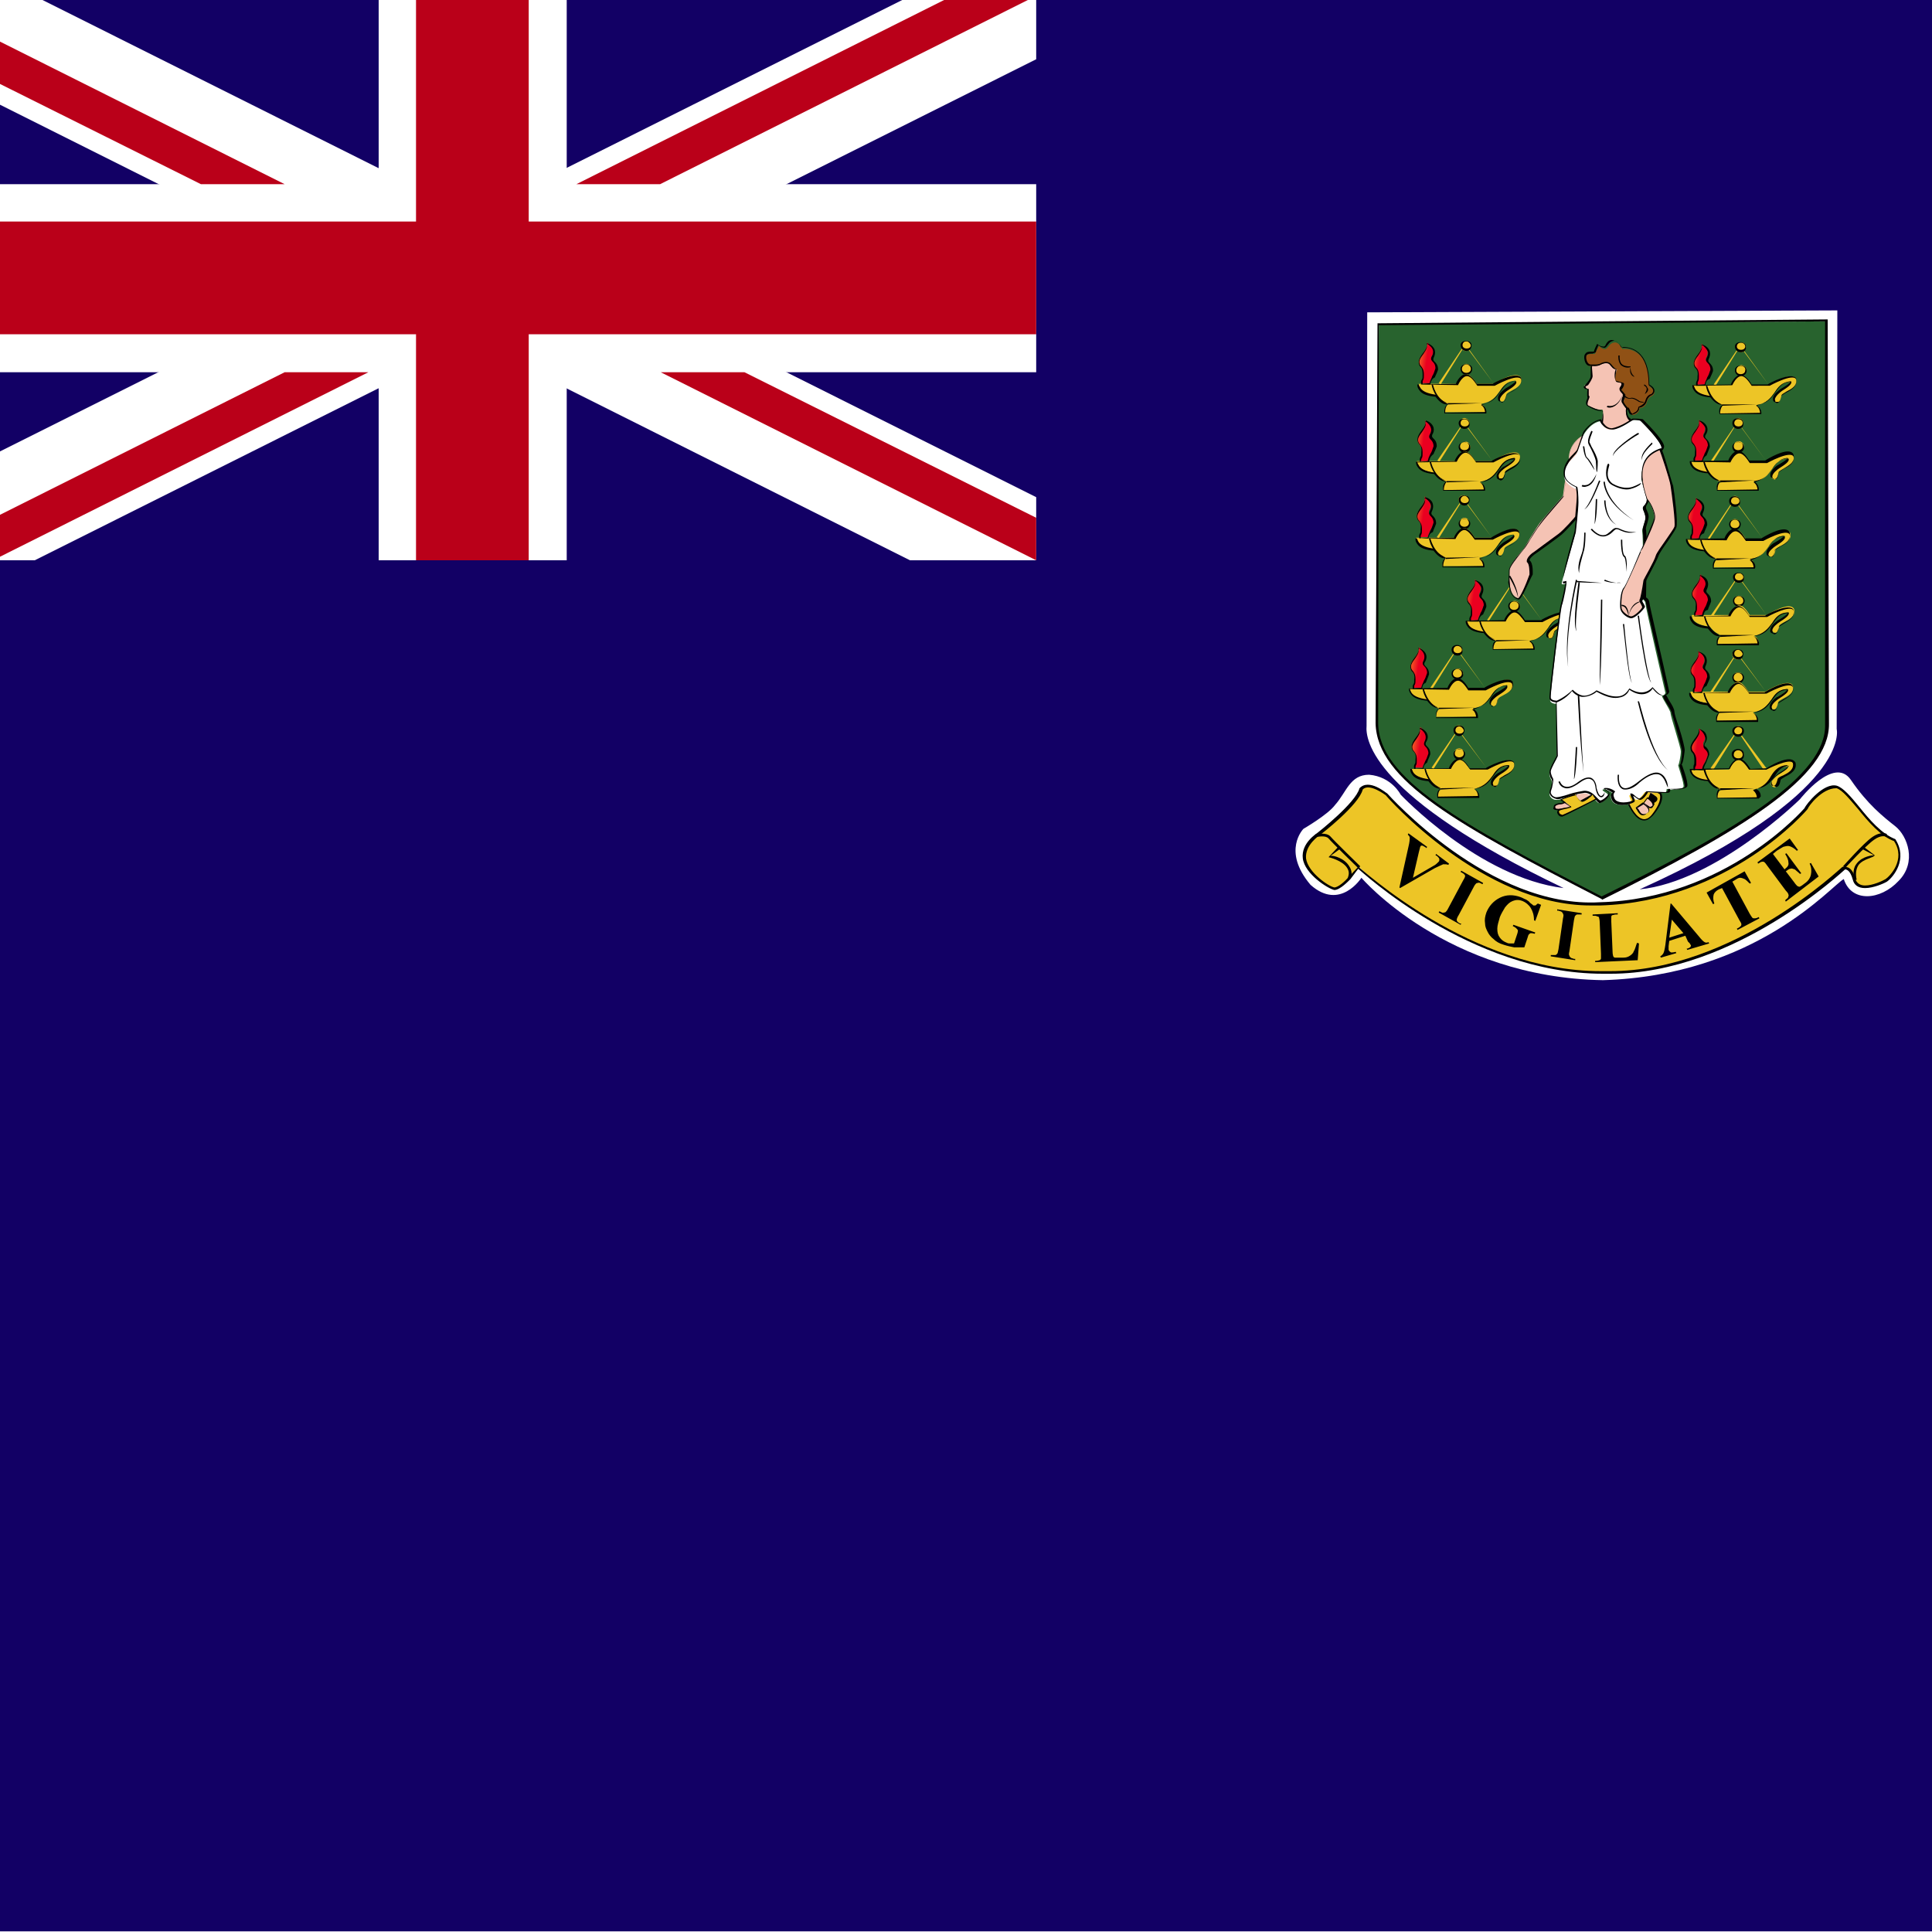 <?xml version="1.0" encoding="utf-8"?>
<!-- Generator: Adobe Illustrator 22.1.0, SVG Export Plug-In . SVG Version: 6.00 Build 0)  -->
<svg version="1.1" xmlns="http://www.w3.org/2000/svg" xmlns:xlink="http://www.w3.org/1999/xlink" x="0px" y="0px"
	 viewBox="0 0 300 300" style="enable-background:new 0 0 300 300;" xml:space="preserve">
<style type="text/css">
	.st0{clip-path:url(#SVGID_2_);}
	.st1{clip-path:url(#SVGID_2_);fill:#120065;}
	.st2{clip-path:url(#SVGID_4_);fill:#120065;}
	.st3{clip-path:url(#SVGID_4_);}
	.st4{clip-path:url(#SVGID_6_);fill:#FFFFFF;}
	.st5{clip-path:url(#SVGID_6_);fill:#28632E;}
	.st6{clip-path:url(#SVGID_6_);}
	.st7{fill:#EDC526;}
	.st8{clip-path:url(#SVGID_6_);fill:#EDC526;}
	.st9{clip-path:url(#SVGID_8_);fill:url(#SVGID_9_);}
	.st10{clip-path:url(#SVGID_11_);}
	.st11{clip-path:url(#SVGID_11_);fill:#EDC526;}
	.st12{clip-path:url(#SVGID_13_);fill:url(#SVGID_14_);}
	.st13{clip-path:url(#SVGID_16_);}
	.st14{clip-path:url(#SVGID_16_);fill:#EDC526;}
	.st15{clip-path:url(#SVGID_18_);fill:url(#SVGID_19_);}
	.st16{clip-path:url(#SVGID_21_);}
	.st17{clip-path:url(#SVGID_21_);fill:#EDC526;}
	.st18{clip-path:url(#SVGID_23_);fill:url(#SVGID_24_);}
	.st19{clip-path:url(#SVGID_26_);}
	.st20{clip-path:url(#SVGID_26_);fill:#EDC526;}
	.st21{clip-path:url(#SVGID_28_);fill:url(#SVGID_29_);}
	.st22{clip-path:url(#SVGID_31_);}
	.st23{clip-path:url(#SVGID_31_);fill:#EDC526;}
	.st24{clip-path:url(#SVGID_33_);fill:url(#SVGID_34_);}
	.st25{clip-path:url(#SVGID_36_);}
	.st26{clip-path:url(#SVGID_36_);fill:#EDC526;}
	.st27{clip-path:url(#SVGID_38_);fill:url(#SVGID_39_);}
	.st28{clip-path:url(#SVGID_41_);}
	.st29{clip-path:url(#SVGID_41_);fill:#EDC526;}
	.st30{clip-path:url(#SVGID_43_);fill:url(#SVGID_44_);}
	.st31{clip-path:url(#SVGID_46_);}
	.st32{clip-path:url(#SVGID_46_);fill:#EDC526;}
	.st33{clip-path:url(#SVGID_48_);fill:url(#SVGID_49_);}
	.st34{clip-path:url(#SVGID_51_);}
	.st35{clip-path:url(#SVGID_51_);fill:#EDC526;}
	.st36{clip-path:url(#SVGID_53_);fill:url(#SVGID_54_);}
	.st37{clip-path:url(#SVGID_56_);}
	.st38{clip-path:url(#SVGID_56_);fill:#EDC526;}
	.st39{clip-path:url(#SVGID_58_);fill:url(#SVGID_59_);}
	.st40{clip-path:url(#SVGID_61_);}
	.st41{clip-path:url(#SVGID_61_);fill:#EDC526;}
	.st42{clip-path:url(#SVGID_63_);fill:url(#SVGID_64_);}
	.st43{clip-path:url(#SVGID_66_);}
	.st44{clip-path:url(#SVGID_66_);fill:#EDC526;}
	.st45{clip-path:url(#SVGID_66_);fill:#F5C3B4;}
	.st46{clip-path:url(#SVGID_66_);fill:#FFFFFF;}
	.st47{fill:none;}
	.st48{clip-path:url(#SVGID_66_);fill:#905115;}
	.st49{clip-path:url(#SVGID_66_);fill:#120065;}
	.st50{clip-path:url(#SVGID_66_);fill:#BA0019;}
</style>
<g id="Layer_2">
</g>
<g id="Layer_1">
	<g>
		<defs>
			<rect id="SVGID_1_" y="-0.1" width="300" height="300"/>
		</defs>
		<clipPath id="SVGID_2_">
			<use xlink:href="#SVGID_1_"  style="overflow:visible;"/>
		</clipPath>
		<g id="Layer_2_1_" class="st0">
		</g>
		<rect x="-1" y="-0.7" class="st1" width="302" height="301.4"/>
		<g class="st0">
			<g>
				<defs>
					<rect id="SVGID_3_" x="-14.1" y="-0.6" width="345.6" height="201.6"/>
				</defs>
				<clipPath id="SVGID_4_">
					<use xlink:href="#SVGID_3_"  style="overflow:visible;"/>
				</clipPath>
				<rect x="-14.1" y="-0.6" class="st2" width="345.6" height="201.6"/>
				<g class="st3">
					<defs>
						<rect id="SVGID_5_" x="-14.1" y="-0.6" width="345.6" height="201.6"/>
					</defs>
					<clipPath id="SVGID_6_">
						<use xlink:href="#SVGID_5_"  style="overflow:visible;"/>
					</clipPath>
					<path class="st4" d="M212.3,48.5l73-0.3l-0.1,65c0,0,2.6,9.9-30.6,24.9c11.9-1.2,24.9-14,24.9-14s5.3-6.8,7.9-3
						c2.6,3.8,5,5.7,6.9,7.2c1.9,1.5,3.4,5.6,0.5,8.5c-2.8,3-7.3,3.4-8.5-0.3c-1.9,1-13.6,15-37.4,15.7
						c-24.3-0.4-37.5-15.9-37.5-15.9s-3.3,5.2-7.9,1.1c-4.5-5.3-1.1-8.7-1.1-8.7s3.8-2.2,4.9-3.7c1.8-2,2.3-4.7,5.3-4.7
						c3.5,0.3,4.9,3.1,4.9,3.1s12.2,12.9,25.3,14.5c-29.7-14.2-30.8-23-30.6-25.2L212.3,48.5z"/>
					<path class="st5" d="M214.1,50.3l69.7-0.4v62.6c0.1,8.1-13.6,16.4-35,27c-22.1-11.4-34.8-18.3-35-27.1L214.1,50.3z"/>
					<g class="st6">
						<path d="M248.8,139.7l-0.1-0.1c-22.3-11.5-34.9-18.4-35.1-27.3l0.3-62.1l69.9-0.6l0.2,62.8
							C284.1,120.6,270.6,128.9,248.8,139.7L248.8,139.7L248.8,139.7z M283.5,49.9l-69.4,0.6l-0.1,61.8c0.1,8.6,12.6,15.5,34.7,26.9
							c21.5-10.6,34.9-18.8,34.7-26.7V49.9L283.5,49.9z"/>
					</g>
					<g class="st6">
						<polygon class="st7" points="222.6,119.4 222.3,119.2 226.4,113.2 230.8,119.2 226.4,113.4 222.6,119.4 						"/>
					</g>
					<path class="st8" d="M227.4,117c0,0.4-0.4,0.8-0.8,0.8c-0.4,0-0.8-0.4-0.8-0.8c0-0.5,0.4-0.8,0.8-0.8
						C227,116.2,227.4,116.6,227.4,117L227.4,117z"/>
					<g class="st6">
						<path d="M226.6,118c-0.5,0-0.9-0.4-0.9-0.9c0-1,1.8-1,1.8,0C227.5,117.5,227.1,118,226.6,118L226.6,118z M226.6,116.3
							c-0.4,0-0.7,0.3-0.7,0.7c0,0.8,1.4,0.8,1.4,0C227.3,116.6,227,116.3,226.6,116.3L226.6,116.3z"/>
					</g>
					<path class="st8" d="M223.2,123.8l6.4,0c0,0,0.1-0.8-0.7-1.3c3.3-0.5,2.5-3.4,5.3-3.6c0.5,0.1-1.5,1.3-1.5,1.3
						s-1.7,1.2-0.9,1.8c0.6,0.5,0.9-0.3,1-0.9c0.1-0.6,2.7-1,2.3-2.6c-0.6-1.4-4.3,0.9-4.3,0.9l-2.6,0c-0.2-0.3-0.9-1.5-1.6-1.5
						c-0.9,0-1.5,1.5-1.5,1.5h-3.8h-2.1c0,0-0.2,1.5,2.8,1.8c0.7,0.9,1.2,1.1,1.8,1.4C223.3,122.8,223.2,123.2,223.2,123.8
						L223.2,123.8z"/>
					<g class="st6">
						<path d="M229.7,123.9l-6.5,0c-0.1-0.7,0-1.1,0.4-1.4c-0.6-0.1-1.1-0.3-1.8-1.2c-1.2-0.1-2.1-0.4-2.5-1
							c-0.4-0.5-0.3-0.9-0.3-0.9l6-0.1c-0.1,0,0.6-1.5,1.5-1.5c0.9,0,1.7,1.5,1.7,1.5l2.5,0c0-0.1,3.8-2.1,4.4-0.9
							c0.3,1.2-0.8,1.8-1.6,2.2c-0.3,0.2-0.7,0.4-0.7,0.5c-0.1,0.3-0.2,1.1-0.7,1.1l-0.4-0.2c-0.2-0.1-0.2-0.3-0.2-0.5
							c0-0.7,1.1-1.5,1.2-1.5c0.7-0.4,1.5-0.9,1.5-1.1c-1.3,0.1-1.7,0.8-2.3,1.6c-0.6,0.8-1.2,1.8-3,2
							C229.8,122.9,229.7,123.8,229.7,123.9L229.7,123.9L229.7,123.9z M219.2,119.4c0.1,0.1,0.1,0.3,0.3,0.6c0.3,0.4,0.9,0.8,2.4,1
							c0.7,0.9,1.2,1.1,1.8,1.4c-0.3,0.5-0.4,0.8-0.4,1.3l6.2-0.1c0-0.2-0.1-0.8-0.6-1.1c1.7-0.4,2.3-1.3,2.9-2.1
							c0.5-0.8,1.1-1.6,2.5-1.6c0.3,0.4-0.6,1-1.4,1.5c-0.3,0.2-1,0.8-1.1,1.3l0.1,0.4l0.4,0c0.3,0,0.4-0.5,0.5-0.9
							c0-0.3,0.4-0.4,0.8-0.7c0.8-0.4,1.7-0.9,1.5-1.9c-0.5-1-4.1,1-4.1,1h-2.7c-0.4-0.5-1-1.5-1.6-1.5c-0.8,0-1.4,1.4-1.4,1.4
							L219.2,119.4L219.2,119.4z"/>
					</g>
					<g class="st6">
						<polygon points="223.7,122.6 223.7,122.4 229,122.3 223.7,122.6 						"/>
					</g>
					<g class="st6">
						<path d="M223.7,122.3c-2.1-0.4-2.5-2.8-2.5-2.9l0.2,0C221.4,119.3,221.8,121.7,223.7,122.3L223.7,122.3z"/>
					</g>
				</g>
				<g class="st3">
					<defs>
						<path id="SVGID_7_" d="M219.2,115.9c0,0.9,0.8,0.7,0.7,2c0.1,0.8-0.2,0.6-0.3,1.3h1.3c0.2-0.9,0.6-1.1,1-2.3
							c0.1-1.2-1-1-0.7-1.8c0.5-0.8,0.3-1.6-0.7-2.2C220.7,114,219.2,115.1,219.2,115.9"/>
					</defs>
					<clipPath id="SVGID_8_">
						<use xlink:href="#SVGID_7_"  style="overflow:visible;"/>
					</clipPath>
					
						<linearGradient id="SVGID_9_" gradientUnits="userSpaceOnUse" x1="-566.594" y1="821.572" x2="-566.254" y2="821.572" gradientTransform="matrix(-9.036 -6.813 3.013 -20.432 -7374.702 13041.901)">
						<stop  offset="0" style="stop-color:#EA0020"/>
						<stop  offset="1" style="stop-color:#FCFF2C"/>
					</linearGradient>
					<polygon class="st9" points="222.8,113.6 219.5,111.1 218.4,118.7 221.7,121.1 					"/>
				</g>
				<g class="st3">
					<defs>
						<rect id="SVGID_10_" x="-14.1" y="-0.6" width="345.6" height="201.6"/>
					</defs>
					<clipPath id="SVGID_11_">
						<use xlink:href="#SVGID_10_"  style="overflow:visible;"/>
					</clipPath>
					<g class="st10">
						<path d="M221,119.4h-1.4c-0.1-0.5,0-0.6,0.1-0.8c0.1-0.1,0.1-0.3,0.1-0.7c0.1-0.7-0.1-1-0.3-1.2c-0.2-0.2-0.3-0.4-0.3-0.8
							c0-0.4,0.3-0.9,0.6-1.3c0.4-0.5,0.8-1.1,0.7-1.6c1.2,0.5,1.5,1.4,0.9,2.3c-0.1,0.3,0,0.4,0.2,0.6c0.2,0.2,0.5,0.5,0.5,1.2
							c-0.2,0.6-0.4,0.9-0.5,1.3C221.3,118.6,221.1,118.8,221,119.4L221,119.4L221,119.4z M220.4,113.1c0.3,0.5-0.1,1.1-0.5,1.7
							c-0.3,0.4-0.6,0.8-0.6,1.2c0,0.3,0.1,0.5,0.3,0.7c0.2,0.3,0.4,0.5,0.4,1.3c0,0.4,0,0.6-0.1,0.8c-0.1,0.1-0.1,0.3-0.1,0.6
							l1.1-0.1c0.1-0.5,0.3-0.7,0.4-1.1c0.2-0.3,0.3-0.6,0.5-1.2c0-0.5-0.2-0.8-0.4-1c-0.2-0.2-0.4-0.4-0.2-0.8
							C221.7,114.2,221.1,113.5,220.4,113.1L220.4,113.1z"/>
					</g>
					<path class="st11" d="M227.3,113.4c0,0.4-0.3,0.7-0.7,0.7c-0.4,0-0.8-0.3-0.8-0.7c0-0.4,0.3-0.8,0.8-0.8
						C227,112.7,227.3,113,227.3,113.4L227.3,113.4z"/>
					<g class="st10">
						<path d="M226.6,114.3c-0.5,0-0.9-0.4-0.9-0.9c0-1,1.7-1,1.7,0C227.4,113.9,227,114.3,226.6,114.3L226.6,114.3z M226.6,112.8
							c-0.4,0-0.6,0.3-0.6,0.6c0,0.7,1.3,0.7,1.3,0C227.2,113.1,226.9,112.8,226.6,112.8L226.6,112.8z"/>
					</g>
					<g class="st10">
						<polygon class="st7" points="222.4,107 222.1,106.8 226.2,100.7 230.6,106.8 226.2,100.9 222.4,107 						"/>
					</g>
					<path class="st11" d="M227.2,104.6c0,0.4-0.4,0.8-0.8,0.8c-0.5,0-0.8-0.4-0.8-0.8c0-0.5,0.4-0.8,0.8-0.8
						C226.8,103.8,227.2,104.2,227.2,104.6L227.2,104.6z"/>
					<g class="st10">
						<path d="M226.3,105.5c-0.5,0-0.9-0.4-0.9-0.9c0-1,1.8-1,1.8,0C227.3,105.1,226.8,105.5,226.3,105.5L226.3,105.5z M226.3,103.9
							c-0.4,0-0.7,0.3-0.7,0.7c0,0.8,1.4,0.8,1.4,0C227,104.2,226.7,103.9,226.3,103.9L226.3,103.9z"/>
					</g>
					<path class="st11" d="M223,111.3l6.4,0c0,0,0.1-0.8-0.7-1.3c3.3-0.5,2.5-3.4,5.3-3.6c0.5,0.1-1.5,1.3-1.5,1.3s-1.7,1.2-0.9,1.8
						c0.6,0.5,0.9-0.3,1-0.9c0.1-0.6,2.7-1,2.3-2.6c-0.6-1.4-4.3,0.9-4.3,0.9l-2.6,0c-0.2-0.3-0.9-1.5-1.6-1.5
						c-0.9,0-1.5,1.5-1.5,1.5H221h-2.1c0,0-0.2,1.5,2.8,1.8c0.7,0.9,1.2,1.1,1.8,1.4C223.1,110.4,223,110.8,223,111.3L223,111.3z"/>
					<g class="st10">
						<path d="M229.5,111.5l-6.5,0c-0.1-0.7,0-1.1,0.4-1.5c-0.6-0.1-1.1-0.3-1.8-1.2c-1.2-0.1-2.1-0.4-2.5-1
							c-0.4-0.5-0.3-0.9-0.3-0.9l6-0.1c-0.1,0,0.6-1.5,1.5-1.5c0.9,0,1.6,1.4,1.7,1.5l2.5,0c0-0.1,3.8-2.1,4.4-0.9
							c0.3,1.2-0.8,1.8-1.6,2.2c-0.3,0.2-0.7,0.4-0.7,0.5c-0.1,0.3-0.2,1.1-0.7,1.1l-0.4-0.2c-0.2-0.1-0.2-0.3-0.2-0.5
							c0-0.7,1.1-1.5,1.2-1.5c0.7-0.4,1.5-0.9,1.5-1.1c-1.3,0.1-1.7,0.8-2.3,1.6c-0.6,0.8-1.2,1.8-3,2
							C229.6,110.5,229.5,111.3,229.5,111.5L229.5,111.5L229.5,111.5z M218.9,107c0.1,0.1,0.1,0.3,0.3,0.6c0.3,0.4,0.9,0.8,2.4,1
							c0.7,0.9,1.2,1.1,1.8,1.4c-0.3,0.5-0.4,0.8-0.4,1.4l6.2-0.1c0-0.2-0.1-0.8-0.6-1.1c1.7-0.4,2.3-1.3,2.9-2.1
							c0.5-0.8,1.1-1.6,2.5-1.6c0.3,0.4-0.6,1-1.4,1.5c-0.3,0.2-1.1,0.8-1.1,1.3l0.1,0.4l0.4,0c0.3,0,0.4-0.5,0.5-0.9
							c0-0.3,0.4-0.4,0.8-0.7c0.8-0.4,1.7-0.9,1.5-1.9c-0.5-1-4.1,1-4.1,1l-2.7,0c-0.4-0.6-1-1.5-1.6-1.5c-0.8,0-1.4,1.4-1.4,1.4
							L218.9,107L218.9,107z"/>
					</g>
					<g class="st10">
						<polygon points="223.4,110.1 223.4,109.9 228.8,109.9 223.4,110.1 						"/>
					</g>
					<g class="st10">
						<path d="M223.4,109.9c-2.1-0.4-2.5-2.9-2.5-2.9l0.2,0C221.1,106.9,221.6,109.3,223.4,109.9L223.4,109.9z"/>
					</g>
				</g>
				<g class="st3">
					<defs>
						<path id="SVGID_12_" d="M219,103.5c0,0.9,0.8,0.7,0.7,2c0.1,0.8-0.2,0.6-0.3,1.3h1.3c0.2-0.9,0.6-1.1,1-2.3
							c0.1-1.2-1-1-0.7-1.8c0.5-0.8,0.3-1.6-0.7-2.2C220.5,101.6,219,102.6,219,103.5"/>
					</defs>
					<clipPath id="SVGID_13_">
						<use xlink:href="#SVGID_12_"  style="overflow:visible;"/>
					</clipPath>
					
						<linearGradient id="SVGID_14_" gradientUnits="userSpaceOnUse" x1="-566.995" y1="820.502" x2="-566.657" y2="820.502" gradientTransform="matrix(-9.036 -6.813 3.013 -20.432 -7375.323 13004.881)">
						<stop  offset="0" style="stop-color:#EA0020"/>
						<stop  offset="1" style="stop-color:#FCFF2C"/>
					</linearGradient>
					<polygon class="st12" points="222.5,101.2 219.3,98.7 218.1,106.2 221.4,108.7 					"/>
				</g>
				<g class="st3">
					<defs>
						<rect id="SVGID_15_" x="-14.1" y="-0.6" width="345.6" height="201.6"/>
					</defs>
					<clipPath id="SVGID_16_">
						<use xlink:href="#SVGID_15_"  style="overflow:visible;"/>
					</clipPath>
					<g class="st13">
						<path d="M220.8,107h-1.4c-0.1-0.5,0-0.6,0.1-0.8c0.1-0.1,0.1-0.3,0.1-0.7c0.1-0.7-0.1-1-0.3-1.2c-0.2-0.2-0.3-0.4-0.3-0.8
							c0-0.4,0.3-0.9,0.6-1.3c0.4-0.5,0.8-1.1,0.7-1.6c1.2,0.5,1.5,1.4,0.9,2.3c-0.1,0.3,0,0.4,0.2,0.6c0.2,0.2,0.5,0.5,0.5,1.2
							c-0.2,0.6-0.4,1-0.5,1.3C221,106.2,220.9,106.4,220.8,107L220.8,107L220.8,107z M220.2,100.6c0.3,0.5-0.1,1.1-0.5,1.7
							c-0.3,0.4-0.6,0.8-0.6,1.2c0,0.3,0.1,0.5,0.3,0.7c0.2,0.3,0.4,0.5,0.4,1.3c0,0.4,0,0.6-0.1,0.8c-0.1,0.1-0.1,0.3-0.1,0.6
							l1.1-0.1c0.1-0.5,0.3-0.7,0.4-1.1c0.2-0.3,0.3-0.6,0.5-1.2c0-0.5-0.2-0.8-0.4-1c-0.2-0.2-0.4-0.4-0.2-0.8
							C221.5,101.7,220.9,101,220.2,100.6L220.2,100.6z"/>
					</g>
					<path class="st14" d="M227.1,101c0,0.4-0.3,0.7-0.7,0.7c-0.4,0-0.8-0.3-0.8-0.7c0-0.4,0.3-0.8,0.8-0.8
						C226.8,100.2,227.1,100.6,227.1,101L227.1,101z"/>
					<g class="st13">
						<path d="M226.3,101.8c-0.5,0-0.9-0.4-0.9-0.9c0-1,1.7-1,1.7,0C227.2,101.5,226.8,101.8,226.3,101.8L226.3,101.8z M226.3,100.3
							c-0.4,0-0.6,0.3-0.6,0.6c0,0.7,1.3,0.7,1.3,0C227,100.6,226.7,100.3,226.3,100.3L226.3,100.3z"/>
					</g>
					<g class="st13">
						<polygon class="st7" points="266,95.7 265.7,95.5 269.9,89.4 274.3,95.5 269.9,89.6 266,95.7 						"/>
					</g>
					<path class="st14" d="M270.8,93.3c0,0.5-0.4,0.8-0.8,0.8c-0.4,0-0.8-0.4-0.8-0.8c0-0.4,0.4-0.8,0.8-0.8
						C270.5,92.5,270.8,92.9,270.8,93.3L270.8,93.3z"/>
					<g class="st13">
						<path d="M270,94.2c-0.5,0-0.9-0.4-0.9-0.9c0-1,1.8-1,1.8,0C270.9,93.8,270.5,94.2,270,94.2L270,94.2z M270,92.6
							c-0.4,0-0.7,0.3-0.7,0.7c0,0.8,1.4,0.8,1.4,0C270.7,92.9,270.4,92.6,270,92.6L270,92.6z"/>
					</g>
					<path class="st14" d="M266.7,100l6.4,0c0,0,0.1-0.8-0.7-1.3c3.3-0.5,2.5-3.4,5.3-3.6c0.5,0.1-1.5,1.2-1.5,1.2s-1.7,1.2-0.9,1.8
						c0.6,0.5,0.9-0.3,1-0.9c0.1-0.6,2.7-1,2.3-2.6c-0.6-1.4-4.3,0.9-4.3,0.9l-2.6,0c-0.2-0.3-0.9-1.5-1.6-1.5
						c-0.9,0-1.5,1.5-1.5,1.5h-3.8h-2.1c0,0-0.2,1.5,2.8,1.8c0.7,0.9,1.2,1.1,1.8,1.4C266.8,99.1,266.7,99.5,266.7,100L266.7,100z"
						/>
					<g class="st13">
						<path d="M273.1,100.2l-6.5,0c-0.1-0.7,0-1.1,0.4-1.4c-0.6,0-1.1-0.3-1.8-1.2c-1.2-0.1-2.1-0.4-2.5-1c-0.4-0.5-0.3-0.9-0.3-0.9
							l6-0.1c-0.1,0,0.6-1.5,1.5-1.5c0.8,0,1.6,1.3,1.7,1.5l2.5,0c0-0.1,3.8-2.1,4.4-0.9c0.3,1.2-0.8,1.7-1.6,2.2
							c-0.3,0.2-0.7,0.4-0.7,0.5c0,0.3-0.2,1.1-0.7,1.1l-0.4-0.2c-0.2-0.1-0.3-0.3-0.2-0.5c0-0.7,1.1-1.4,1.2-1.5
							c0.7-0.4,1.5-0.9,1.5-1.1c-1.3,0.1-1.7,0.8-2.3,1.6c-0.6,0.8-1.2,1.8-3,2C273.2,99.2,273.2,100,273.1,100.2L273.1,100.2
							L273.1,100.2z M262.6,95.7c0.1,0.1,0.1,0.3,0.3,0.6c0.3,0.4,0.9,0.8,2.4,1c0.7,0.9,1.2,1.1,1.8,1.4c-0.3,0.5-0.4,0.8-0.4,1.3
							l6.2-0.1c0-0.2-0.1-0.8-0.6-1.1c1.7-0.4,2.3-1.3,2.9-2.1c0.5-0.8,1.1-1.6,2.5-1.6c0.3,0.4-0.6,1-1.4,1.5
							c-0.3,0.2-1.1,0.8-1.1,1.3l0.1,0.4l0.4,0c0.3,0,0.4-0.5,0.5-0.9c0-0.3,0.4-0.4,0.8-0.7c0.8-0.4,1.7-0.9,1.5-1.9
							c-0.5-1-4.1,1-4.1,1h-2.7c-0.4-0.6-1-1.5-1.6-1.5c-0.8,0-1.4,1.4-1.4,1.4L262.6,95.7L262.6,95.7z"/>
					</g>
					<g class="st13">
						<polygon points="267.1,98.9 267.1,98.6 272.4,98.6 267.1,98.9 						"/>
					</g>
					<g class="st13">
						<path d="M267.1,98.6c-2.1-0.4-2.5-2.8-2.5-2.9l0.2,0C264.8,95.6,265.2,98,267.1,98.6L267.1,98.6z"/>
					</g>
				</g>
				<g class="st3">
					<defs>
						<path id="SVGID_17_" d="M262.7,92.2c0,0.9,0.8,0.7,0.7,2c0.1,0.8-0.2,0.6-0.3,1.3h1.3c0.2-0.9,0.6-1.1,0.9-2.3
							c0.1-1.2-0.9-1-0.6-1.8c0.5-0.8,0.3-1.6-0.7-2.2C264.1,90.3,262.7,91.3,262.7,92.2"/>
					</defs>
					<clipPath id="SVGID_18_">
						<use xlink:href="#SVGID_17_"  style="overflow:visible;"/>
					</clipPath>
					
						<linearGradient id="SVGID_19_" gradientUnits="userSpaceOnUse" x1="-558.95" y1="816.737" x2="-558.609" y2="816.737" gradientTransform="matrix(-9.035 -6.813 3.013 -20.431 -7247.473 12970.622)">
						<stop  offset="0" style="stop-color:#EA0020"/>
						<stop  offset="1" style="stop-color:#FCFF2C"/>
					</linearGradient>
					<polygon class="st15" points="266.2,89.9 262.9,87.4 261.8,94.9 265.1,97.4 					"/>
				</g>
				<g class="st3">
					<defs>
						<rect id="SVGID_20_" x="-14.1" y="-0.6" width="345.6" height="201.6"/>
					</defs>
					<clipPath id="SVGID_21_">
						<use xlink:href="#SVGID_20_"  style="overflow:visible;"/>
					</clipPath>
					<g class="st16">
						<path d="M264.5,95.7h-1.4c-0.1-0.5,0-0.6,0.1-0.8c0.1-0.1,0.1-0.3,0.1-0.7c0.1-0.7-0.1-1-0.3-1.2c-0.2-0.2-0.3-0.4-0.3-0.8
							c0-0.4,0.3-0.9,0.6-1.3c0.4-0.5,0.8-1.1,0.7-1.6c0.7,0.2,1.1,0.6,1.2,1.1c0.1,0.4,0,0.8-0.2,1.2c-0.1,0.3,0,0.4,0.2,0.6
							c0.2,0.2,0.5,0.5,0.5,1.2c-0.2,0.6-0.4,0.9-0.5,1.3C264.7,94.8,264.6,95.1,264.5,95.7L264.5,95.7L264.5,95.7z M263.9,89.3
							c0.3,0.5-0.1,1.1-0.5,1.7c-0.3,0.4-0.6,0.8-0.6,1.2c0,0.3,0.1,0.5,0.3,0.7c0.2,0.3,0.4,0.5,0.4,1.3c0,0.4,0,0.6-0.1,0.8
							c-0.1,0.1-0.1,0.3-0.2,0.6l1.1-0.1c0.1-0.5,0.2-0.7,0.4-1.1c0.2-0.3,0.3-0.6,0.5-1.2c0-0.5-0.2-0.8-0.4-1
							c-0.2-0.2-0.4-0.4-0.2-0.8c0.2-0.4,0.3-0.7,0.2-1C264.7,90,264.4,89.7,263.9,89.3L263.9,89.3z"/>
					</g>
					<path class="st17" d="M270.8,89.7c0,0.4-0.3,0.8-0.8,0.8c-0.4,0-0.8-0.3-0.8-0.8c0-0.4,0.3-0.7,0.8-0.7
						C270.4,88.9,270.8,89.3,270.8,89.7L270.8,89.7z"/>
					<g class="st16">
						<path d="M270,90.5c-0.5,0-0.9-0.4-0.9-0.9c0-0.9,1.7-0.9,1.7,0C270.9,90.2,270.5,90.5,270,90.5L270,90.5z M270,89
							c-0.4,0-0.6,0.3-0.6,0.6c0,0.7,1.3,0.7,1.3,0C270.7,89.3,270.4,89,270,89L270,89z"/>
					</g>
					<g class="st16">
						<polygon class="st7" points="223.4,83.6 223.1,83.4 227.2,77.3 231.6,83.4 227.2,77.5 223.4,83.6 						"/>
					</g>
					<path class="st17" d="M228.2,81.2c0,0.5-0.4,0.8-0.8,0.8c-0.5,0-0.8-0.4-0.8-0.8c0-0.4,0.4-0.8,0.8-0.8
						C227.8,80.4,228.2,80.8,228.2,81.2L228.2,81.2z"/>
					<g class="st16">
						<path d="M227.4,82.2c-0.5,0-0.9-0.4-0.9-0.9c0-1,1.8-1,1.8,0C228.3,81.7,227.9,82.2,227.4,82.2L227.4,82.2z M227.4,80.5
							c-0.4,0-0.7,0.3-0.7,0.7c0,0.8,1.4,0.8,1.4,0C228.1,80.8,227.7,80.5,227.4,80.5L227.4,80.5z"/>
					</g>
					<path class="st17" d="M224,87.9l6.4,0c0,0,0.1-0.8-0.7-1.3c3.3-0.5,2.5-3.4,5.3-3.6c0.5,0.1-1.5,1.3-1.5,1.3s-1.7,1.2-0.9,1.8
						c0.6,0.5,0.9-0.3,1-0.9c0.1-0.6,2.7-1,2.3-2.6c-0.6-1.4-4.3,0.9-4.3,0.9l-2.6,0c-0.2-0.3-0.9-1.5-1.6-1.5
						c-0.9,0-1.5,1.5-1.5,1.5H222h-2.1c0,0-0.2,1.5,2.8,1.8c0.7,0.9,1.2,1.1,1.8,1.4C224.1,87,224,87.4,224,87.9L224,87.9z"/>
					<g class="st16">
						<path d="M230.5,88.1l-6.5,0c-0.1-0.6,0-1.1,0.4-1.4c-0.6,0-1.1-0.3-1.8-1.2c-1.2-0.1-2.1-0.4-2.5-1c-0.4-0.5-0.3-0.9-0.3-0.9
							l6-0.1c-0.1,0,0.6-1.5,1.5-1.5c0.8,0,1.5,1.2,1.7,1.5l2.5,0c0,0,2.2-1.4,3.5-1.4c0.5,0,0.8,0.2,0.9,0.5
							c0.3,1.2-0.8,1.8-1.6,2.2c-0.3,0.2-0.7,0.4-0.7,0.5c0,0.3-0.2,1.1-0.7,1.1l-0.4-0.2c-0.2-0.1-0.2-0.3-0.2-0.5
							c0-0.7,1.1-1.4,1.2-1.5c0.7-0.4,1.5-0.9,1.5-1.1c-1.3,0.1-1.7,0.8-2.3,1.6c-0.6,0.8-1.2,1.8-3,2
							C230.6,87.1,230.5,87.9,230.5,88.1L230.5,88.1L230.5,88.1z M220,83.6c0.1,0.1,0.1,0.3,0.3,0.6c0.3,0.4,0.9,0.8,2.4,1
							c0.7,0.9,1.2,1.1,1.8,1.4c-0.3,0.5-0.4,0.8-0.4,1.4l6.2-0.1c0-0.2-0.1-0.8-0.6-1.1c1.7-0.4,2.3-1.3,2.9-2.1
							c0.5-0.8,1.1-1.6,2.5-1.6c0.3,0.4-0.6,1-1.4,1.5c-0.3,0.2-1,0.8-1.1,1.3l0.1,0.4l0.4,0c0.3,0,0.4-0.5,0.5-0.9
							c0-0.3,0.4-0.4,0.8-0.7c0.8-0.4,1.7-0.9,1.5-1.9c-0.5-1-4.1,1-4.1,1H229c-0.5-0.7-1.1-1.5-1.6-1.5c-0.8,0-1.4,1.4-1.4,1.4
							L220,83.6L220,83.6z"/>
					</g>
					<g class="st16">
						<polygon points="224.5,86.8 224.5,86.6 229.8,86.5 224.5,86.8 						"/>
					</g>
					<g class="st16">
						<path d="M224.4,86.5c-2.1-0.4-2.5-2.8-2.5-2.9l0.2,0C222.1,83.5,222.6,85.9,224.4,86.5L224.4,86.5z"/>
					</g>
				</g>
				<g class="st3">
					<defs>
						<path id="SVGID_22_" d="M220,80.1c0,0.9,0.7,0.7,0.7,2c0.1,0.8-0.2,0.6-0.3,1.3h1.3c0.2-0.9,0.6-1.1,0.9-2.3
							c0.1-1.2-0.9-1-0.7-1.8c0.5-0.8,0.3-1.6-0.7-2.2C221.5,78.2,220,79.2,220,80.1"/>
					</defs>
					<clipPath id="SVGID_23_">
						<use xlink:href="#SVGID_22_"  style="overflow:visible;"/>
					</clipPath>
					
						<linearGradient id="SVGID_24_" gradientUnits="userSpaceOnUse" x1="-567.438" y1="818.436" x2="-567.1" y2="818.436" gradientTransform="matrix(-9.037 -6.814 3.013 -20.434 -7372.84 12937.581)">
						<stop  offset="0" style="stop-color:#EA0020"/>
						<stop  offset="1" style="stop-color:#FCFF2C"/>
					</linearGradient>
					<polygon class="st18" points="223.6,77.8 220.3,75.3 219.2,82.9 222.4,85.3 					"/>
				</g>
				<g class="st3">
					<defs>
						<rect id="SVGID_25_" x="-14.1" y="-0.6" width="345.6" height="201.6"/>
					</defs>
					<clipPath id="SVGID_26_">
						<use xlink:href="#SVGID_25_"  style="overflow:visible;"/>
					</clipPath>
					<g class="st19">
						<path d="M221.8,83.6h-1.4c-0.1-0.5,0-0.6,0.1-0.8c0.1-0.1,0.1-0.3,0.1-0.7c0.1-0.7-0.1-1-0.3-1.2c-0.2-0.2-0.3-0.4-0.3-0.8
							c0-0.4,0.3-0.9,0.6-1.3c0.4-0.5,0.8-1.1,0.7-1.6c0.7,0.2,1.1,0.6,1.2,1.1c0.1,0.4,0,0.8-0.2,1.2c-0.1,0.3,0,0.4,0.2,0.6
							c0.2,0.2,0.5,0.5,0.5,1.2c-0.2,0.6-0.4,0.9-0.5,1.3C222.1,82.8,221.9,83,221.8,83.6L221.8,83.6L221.8,83.6z M221.2,77.3
							c0.3,0.5-0.1,1.1-0.5,1.7c-0.3,0.4-0.6,0.8-0.6,1.2c0,0.3,0.1,0.5,0.3,0.7c0.2,0.3,0.4,0.5,0.4,1.3c0,0.4,0,0.6-0.1,0.8
							c-0.1,0.1-0.1,0.3-0.1,0.6l1.1-0.1c0.1-0.5,0.3-0.7,0.4-1.1c0.2-0.3,0.3-0.6,0.5-1.2c0-0.5-0.2-0.8-0.4-1
							c-0.2-0.2-0.4-0.4-0.2-0.8c0.2-0.4,0.3-0.7,0.2-1C222,77.9,221.7,77.6,221.2,77.3L221.2,77.3z"/>
					</g>
					<path class="st20" d="M228.1,77.6c0,0.4-0.3,0.8-0.8,0.8c-0.4,0-0.8-0.3-0.8-0.8c0-0.4,0.3-0.7,0.8-0.7
						C227.8,76.9,228.1,77.2,228.1,77.6L228.1,77.6z"/>
					<g class="st19">
						<path d="M227.4,78.5c-0.5,0-0.9-0.4-0.9-0.9c0-0.9,1.7-0.9,1.7,0C228.2,78.1,227.8,78.5,227.4,78.5L227.4,78.5z M227.4,77
							c-0.3,0-0.6,0.3-0.6,0.6c0,0.7,1.3,0.7,1.3,0C228,77.3,227.7,77,227.4,77L227.4,77z"/>
					</g>
					<g class="st19">
						<polygon class="st7" points="223.5,71.7 223.2,71.5 227.3,65.5 231.7,71.5 227.3,65.7 223.5,71.7 						"/>
					</g>
					<path class="st20" d="M228.3,69.4c0,0.5-0.4,0.8-0.8,0.8c-0.4,0-0.8-0.4-0.8-0.8c0-0.5,0.4-0.8,0.8-0.8
						C227.9,68.5,228.3,68.9,228.3,69.4L228.3,69.4z"/>
					<g class="st19">
						<path d="M227.4,70.3c-0.5,0-0.9-0.4-0.9-0.9c0-1,1.8-1,1.8,0C228.4,69.9,227.9,70.3,227.4,70.3L227.4,70.3z M227.4,68.6
							c-0.4,0-0.7,0.3-0.7,0.7c0,0.8,1.4,0.8,1.4,0C228.2,69,227.8,68.6,227.4,68.6L227.4,68.6z"/>
					</g>
					<path class="st20" d="M224.1,76.1l6.4,0c0,0,0.1-0.8-0.7-1.3c3.3-0.5,2.5-3.4,5.3-3.6c0.5,0.1-1.5,1.2-1.5,1.2
						s-1.7,1.2-0.9,1.8c0.6,0.5,0.9-0.3,1-0.9c0.1-0.6,2.7-1,2.3-2.6c-0.6-1.4-4.3,0.9-4.3,0.9l-2.6,0c-0.2-0.3-0.9-1.5-1.6-1.5
						c-0.9,0-1.5,1.5-1.5,1.5h-3.8H220c0,0-0.2,1.5,2.8,1.8c0.7,0.9,1.2,1.1,1.8,1.4C224.2,75.1,224.1,75.5,224.1,76.1L224.1,76.1z"
						/>
					<g class="st19">
						<path d="M230.6,76.2l-6.5,0c-0.1-0.5,0-1.1,0.4-1.4c-0.6-0.1-1.1-0.3-1.8-1.2c-1.2-0.1-2.1-0.4-2.5-1
							c-0.4-0.5-0.3-0.9-0.3-0.9l6-0.1c-0.1,0,0.6-1.5,1.5-1.5c0.8,0,1.6,1.3,1.7,1.5l2.5,0c0-0.1,3.8-2.1,4.4-0.8
							c0.3,1.2-0.8,1.8-1.6,2.2c-0.3,0.2-0.7,0.4-0.7,0.5c0,0.3-0.2,1.1-0.7,1.1l-0.4-0.2c-0.2-0.1-0.2-0.3-0.2-0.5
							c0-0.7,1.1-1.5,1.2-1.5c0.7-0.4,1.5-0.9,1.5-1.1c-1.3,0.1-1.7,0.8-2.3,1.6c-0.6,0.8-1.2,1.8-3,2
							C230.7,75.2,230.6,76.1,230.6,76.2L230.6,76.2L230.6,76.2z M220.1,71.8c0,0.1,0.1,0.3,0.3,0.6c0.3,0.4,0.9,0.8,2.4,1
							c0.7,0.9,1.2,1.1,1.8,1.4c-0.3,0.5-0.4,0.8-0.4,1.3l6.2-0.1c0-0.2-0.1-0.8-0.6-1.1c1.7-0.4,2.3-1.3,2.9-2.1
							c0.5-0.8,1.1-1.6,2.5-1.7c0.3,0.4-0.6,1-1.4,1.5c-0.3,0.2-1.1,0.8-1.1,1.3l0.1,0.4l0.4,0c0.3,0,0.4-0.5,0.5-0.9
							c0-0.3,0.4-0.4,0.8-0.7c0.8-0.4,1.7-0.9,1.5-1.9c-0.5-1-4.1,1-4.1,1h-2.7c-0.4-0.6-1-1.5-1.6-1.5c-0.8,0-1.4,1.4-1.4,1.4
							L220.1,71.8L220.1,71.8z"/>
					</g>
					<g class="st19">
						<polygon points="224.6,74.9 224.6,74.7 229.9,74.7 224.6,74.9 						"/>
					</g>
					<g class="st19">
						<path d="M224.5,74.6c-2.1-0.4-2.5-2.8-2.5-2.9l0.2,0C222.2,71.7,222.7,74.1,224.5,74.6L224.5,74.6z"/>
					</g>
				</g>
				<g class="st3">
					<defs>
						<path id="SVGID_27_" d="M220.1,68.3c0,0.9,0.8,0.7,0.7,2c0.1,0.8-0.2,0.6-0.3,1.3h1.3c0.2-1,0.5-1.1,0.9-2.3
							c0.1-1.2-0.9-1-0.7-1.8c0.5-0.8,0.3-1.6-0.7-2.2C221.6,66.4,220.1,67.4,220.1,68.3"/>
					</defs>
					<clipPath id="SVGID_28_">
						<use xlink:href="#SVGID_27_"  style="overflow:visible;"/>
					</clipPath>
					
						<linearGradient id="SVGID_29_" gradientUnits="userSpaceOnUse" x1="-567.79" y1="817.438" x2="-567.45" y2="817.438" gradientTransform="matrix(-9.036 -6.814 3.013 -20.433 -7372.416 12902.291)">
						<stop  offset="0" style="stop-color:#EA0020"/>
						<stop  offset="1" style="stop-color:#FCFF2C"/>
					</linearGradient>
					<polygon class="st21" points="223.7,65.9 220.4,63.4 219.3,71 222.5,73.5 					"/>
				</g>
				<g class="st3">
					<defs>
						<rect id="SVGID_30_" x="-14.1" y="-0.6" width="345.6" height="201.6"/>
					</defs>
					<clipPath id="SVGID_31_">
						<use xlink:href="#SVGID_30_"  style="overflow:visible;"/>
					</clipPath>
					<g class="st22">
						<path d="M221.9,71.7h-1.4c-0.1-0.5,0-0.6,0.1-0.8c0.1-0.1,0.1-0.3,0.1-0.7c0.1-0.7-0.1-1-0.3-1.2c-0.2-0.2-0.3-0.4-0.3-0.8
							c0-0.4,0.3-0.9,0.6-1.3c0.4-0.5,0.8-1.1,0.7-1.6c0.7,0.2,1.1,0.7,1.2,1.1c0.1,0.4,0,0.8-0.2,1.1c-0.1,0.3,0,0.4,0.2,0.6
							c0.2,0.2,0.5,0.5,0.5,1.2c-0.2,0.6-0.4,0.9-0.5,1.2C222.1,70.9,222,71.2,221.9,71.7L221.9,71.7L221.9,71.7z M221.3,65.4
							c0.3,0.5-0.1,1.1-0.5,1.7c-0.3,0.4-0.6,0.8-0.6,1.2c0,0.3,0.1,0.5,0.3,0.7c0.2,0.3,0.4,0.5,0.4,1.3c0,0.4,0,0.6-0.1,0.8
							c-0.1,0.1-0.1,0.3-0.2,0.6l1.1-0.1c0.1-0.5,0.2-0.7,0.4-1.1c0.2-0.3,0.3-0.6,0.5-1.2c0-0.5-0.2-0.8-0.4-1
							c-0.2-0.2-0.4-0.4-0.2-0.8c0.2-0.3,0.3-0.7,0.2-1C222.1,66.1,221.8,65.7,221.3,65.4L221.3,65.4z"/>
					</g>
					<path class="st23" d="M228.2,65.7c0,0.4-0.3,0.8-0.8,0.8c-0.4,0-0.7-0.3-0.7-0.8c0-0.4,0.3-0.8,0.7-0.8
						C227.9,65,228.2,65.3,228.2,65.7L228.2,65.7z"/>
					<g class="st22">
						<path d="M227.4,66.6c-0.5,0-0.9-0.4-0.9-0.9c0-0.9,1.7-0.9,1.7,0C228.3,66.2,227.9,66.6,227.4,66.6L227.4,66.6z M227.4,65.1
							c-0.4,0-0.6,0.3-0.6,0.6c0,0.7,1.3,0.7,1.3,0C228.1,65.4,227.8,65.1,227.4,65.1L227.4,65.1z"/>
					</g>
					<g class="st22">
						<polygon class="st7" points="223.7,59.7 223.4,59.5 227.5,53.4 231.9,59.5 227.5,53.6 223.7,59.7 						"/>
					</g>
					<path class="st23" d="M228.5,57.3c0,0.5-0.4,0.8-0.8,0.8c-0.4,0-0.8-0.4-0.8-0.8c0-0.4,0.4-0.8,0.8-0.8
						C228.1,56.5,228.5,56.9,228.5,57.3L228.5,57.3z"/>
					<g class="st22">
						<path d="M227.7,58.2c-0.5,0-0.9-0.4-0.9-0.9c0-1,1.8-1,1.8,0C228.6,57.8,228.2,58.2,227.7,58.2L227.7,58.2z M227.7,56.6
							c-0.4,0-0.7,0.3-0.7,0.7c0,0.8,1.4,0.8,1.4,0C228.4,56.9,228.1,56.6,227.7,56.6L227.7,56.6z"/>
					</g>
					<path class="st23" d="M224.3,64l6.4,0c0,0,0.1-0.8-0.7-1.3c3.3-0.5,2.5-3.4,5.3-3.6c0.5,0.1-1.5,1.3-1.5,1.3s-1.7,1.2-0.9,1.8
						c0.6,0.5,0.9-0.3,1-0.9c0.1-0.6,2.7-1,2.3-2.6c-0.6-1.4-4.3,0.9-4.3,0.9l-2.6,0c-0.2-0.3-0.9-1.5-1.6-1.5
						c-0.9,0-1.5,1.5-1.5,1.5h-3.8h-2.1c0,0-0.2,1.5,2.8,1.8c0.7,0.9,1.2,1.1,1.8,1.4C224.4,63.1,224.3,63.5,224.3,64L224.3,64z"/>
					<g class="st22">
						<path d="M230.8,64.2l-6.5,0c-0.1-0.7,0.1-1.1,0.4-1.4c-0.6,0-1.1-0.3-1.8-1.2c-1.2-0.1-2.1-0.4-2.5-1
							c-0.4-0.5-0.3-0.9-0.3-0.9l6-0.1c-0.1,0,0.6-1.5,1.5-1.5c0.8,0,1.6,1.3,1.7,1.5l2.5,0c0-0.1,3.8-2.1,4.4-0.9
							c0.3,1.2-0.8,1.8-1.6,2.2c-0.3,0.2-0.7,0.4-0.7,0.5c-0.1,0.3-0.2,1.1-0.7,1.1l-0.4-0.2c-0.2-0.1-0.2-0.3-0.2-0.5
							c0-0.7,1.1-1.4,1.2-1.5c0.7-0.4,1.5-0.9,1.5-1.1c-1.3,0.1-1.7,0.8-2.3,1.6c-0.6,0.8-1.2,1.8-3,2
							C230.9,63.2,230.8,64,230.8,64.2L230.8,64.2L230.8,64.2z M220.3,59.7c0,0.1,0.1,0.3,0.3,0.6c0.3,0.4,0.9,0.8,2.4,1
							c0.7,0.9,1.2,1.1,1.8,1.4c-0.3,0.5-0.4,0.8-0.4,1.4l6.2-0.1c0-0.2-0.1-0.8-0.6-1.1c1.7-0.4,2.3-1.3,2.9-2.1
							c0.5-0.8,1.1-1.6,2.5-1.6c0.3,0.4-0.6,1-1.4,1.5c-0.3,0.2-1,0.8-1.1,1.3l0.1,0.4l0.4,0c0.3,0,0.4-0.5,0.5-0.9
							c0-0.3,0.4-0.4,0.8-0.7c0.8-0.4,1.7-0.9,1.5-1.9c-0.5-1-4.1,1-4.1,1h-2.7c-0.4-0.6-1-1.5-1.6-1.5c-0.8,0-1.4,1.4-1.4,1.4
							L220.3,59.7L220.3,59.7z"/>
					</g>
					<g class="st22">
						<polygon points="224.8,62.8 224.8,62.6 230.1,62.6 224.8,62.8 						"/>
					</g>
					<g class="st22">
						<path d="M224.8,62.6c-2.1-0.4-2.5-2.8-2.5-2.9l0.2,0C222.5,59.6,222.9,62,224.8,62.6L224.8,62.6z"/>
					</g>
				</g>
				<g class="st3">
					<defs>
						<path id="SVGID_32_" d="M220.3,56.2c0,0.9,0.8,0.7,0.7,2c0.1,0.8-0.2,0.6-0.3,1.3h1.3c0.2-0.9,0.6-1.1,0.9-2.3
							c0.1-1.2-0.9-1-0.6-1.8c0.5-0.8,0.3-1.6-0.7-2.2C221.8,54.3,220.3,55.3,220.3,56.2"/>
					</defs>
					<clipPath id="SVGID_33_">
						<use xlink:href="#SVGID_32_"  style="overflow:visible;"/>
					</clipPath>
					
						<linearGradient id="SVGID_34_" gradientUnits="userSpaceOnUse" x1="-568.114" y1="816.376" x2="-567.774" y2="816.376" gradientTransform="matrix(-9.037 -6.815 3.014 -20.436 -7373.211 12868.319)">
						<stop  offset="0" style="stop-color:#EA0020"/>
						<stop  offset="1" style="stop-color:#FCFF2C"/>
					</linearGradient>
					<polygon class="st24" points="223.9,53.9 220.6,51.4 219.5,58.9 222.8,61.4 					"/>
				</g>
				<g class="st3">
					<defs>
						<rect id="SVGID_35_" x="-14.1" y="-0.6" width="345.6" height="201.6"/>
					</defs>
					<clipPath id="SVGID_36_">
						<use xlink:href="#SVGID_35_"  style="overflow:visible;"/>
					</clipPath>
					<g class="st25">
						<path d="M222.1,59.7h-1.4c-0.1-0.5,0-0.6,0.1-0.8c0.1-0.1,0.1-0.3,0.1-0.7c0-0.7-0.1-1-0.3-1.2c-0.2-0.2-0.3-0.4-0.3-0.8
							c0-0.4,0.3-0.9,0.6-1.3c0.4-0.5,0.8-1.1,0.7-1.6c0.7,0.2,1.1,0.7,1.2,1.1c0.1,0.4,0,0.8-0.2,1.2c-0.1,0.3,0,0.4,0.2,0.6
							c0.2,0.2,0.5,0.5,0.5,1.2c-0.2,0.6-0.4,0.9-0.5,1.2C222.4,58.8,222.2,59.1,222.1,59.7L222.1,59.7L222.1,59.7z M221.5,53.3
							c0.3,0.5-0.1,1.1-0.5,1.7c-0.3,0.4-0.6,0.8-0.6,1.2c0,0.3,0.1,0.5,0.3,0.7c0.2,0.3,0.4,0.5,0.4,1.3c0,0.4,0,0.6-0.1,0.8
							c-0.1,0.1-0.1,0.3-0.1,0.6l1.1-0.1c0.1-0.5,0.3-0.7,0.4-1.1c0.2-0.3,0.3-0.6,0.5-1.2c0-0.5-0.2-0.8-0.4-1
							c-0.2-0.2-0.4-0.4-0.2-0.8c0.2-0.3,0.3-0.7,0.2-1C222.4,54,222.1,53.7,221.5,53.3L221.5,53.3z"/>
					</g>
					<path class="st26" d="M228.4,53.7c0,0.4-0.3,0.8-0.8,0.8c-0.4,0-0.7-0.3-0.7-0.8c0-0.4,0.3-0.7,0.7-0.7
						C228.1,52.9,228.4,53.3,228.4,53.7L228.4,53.7z"/>
					<g class="st25">
						<path d="M227.7,54.5c-0.5,0-0.9-0.4-0.9-0.9c0-0.9,1.7-0.9,1.7,0C228.5,54.2,228.1,54.5,227.7,54.5L227.7,54.5z M227.7,53
							c-0.4,0-0.6,0.3-0.6,0.6c0,0.7,1.3,0.7,1.3,0C228.3,53.3,228,53,227.7,53L227.7,53z"/>
					</g>
					<g class="st25">
						<polygon class="st7" points="266.4,59.9 266.1,59.7 270.2,53.6 274.6,59.7 270.2,53.8 266.4,59.9 						"/>
					</g>
					<path class="st26" d="M271.2,57.5c0,0.5-0.4,0.8-0.8,0.8c-0.5,0-0.8-0.4-0.8-0.8c0-0.4,0.4-0.8,0.8-0.8
						C270.8,56.7,271.2,57.1,271.2,57.5L271.2,57.5z"/>
					<g class="st25">
						<path d="M270.3,58.4c-0.5,0-0.9-0.4-0.9-0.9c0-1,1.8-1,1.8,0C271.3,58,270.8,58.4,270.3,58.4L270.3,58.4z M270.3,56.8
							c-0.4,0-0.7,0.3-0.7,0.7c0,0.8,1.4,0.8,1.4,0C271.1,57.1,270.7,56.8,270.3,56.8L270.3,56.8z"/>
					</g>
					<path class="st26" d="M267,64.2l6.4,0c0,0,0.1-0.8-0.7-1.3c3.3-0.5,2.5-3.4,5.3-3.6c0.5,0.1-1.5,1.3-1.5,1.3s-1.7,1.2-0.9,1.8
						c0.6,0.5,0.9-0.3,1-0.9c0.1-0.6,2.7-1,2.3-2.6c-0.6-1.4-4.3,0.9-4.3,0.9l-2.6,0c-0.2-0.3-0.9-1.5-1.6-1.5
						c-0.9,0-1.5,1.5-1.5,1.5H265h-2.1c0,0-0.2,1.5,2.8,1.8c0.7,0.9,1.2,1.1,1.8,1.4C267.1,63.3,267,63.7,267,64.2L267,64.2z"/>
					<g class="st25">
						<path d="M273.5,64.3l-6.5,0c-0.1-0.6,0-1.1,0.4-1.4c-0.6-0.1-1.1-0.3-1.8-1.2c-1.2-0.1-2.1-0.4-2.5-1
							c-0.4-0.5-0.3-0.9-0.3-0.9l6-0.1c-0.1,0,0.6-1.5,1.5-1.5c0.8,0,1.6,1.3,1.7,1.5l2.5,0c0-0.1,3.8-2.1,4.4-0.9
							c0.3,1.2-0.8,1.8-1.6,2.2c-0.3,0.2-0.7,0.4-0.7,0.5c-0.1,0.3-0.2,1.1-0.7,1.1l-0.4-0.2c-0.2-0.1-0.2-0.3-0.2-0.5
							c0-0.7,1.1-1.4,1.2-1.5c0.7-0.4,1.5-0.9,1.5-1.1c-1.3,0.1-1.7,0.8-2.3,1.6c-0.6,0.8-1.2,1.8-3,2
							C273.6,63.4,273.5,64.2,273.5,64.3L273.5,64.3L273.5,64.3z M263,59.9c0.1,0.1,0.1,0.3,0.3,0.6c0.3,0.4,0.9,0.8,2.4,1
							c0.7,0.9,1.2,1.1,1.8,1.4c-0.3,0.5-0.4,0.8-0.4,1.3l6.2-0.1c0-0.2-0.1-0.8-0.6-1.1c1.7-0.4,2.3-1.3,2.9-2.1
							c0.5-0.8,1.1-1.6,2.5-1.7c0.3,0.4-0.6,1-1.4,1.5c-0.3,0.2-1,0.8-1.1,1.3l0.1,0.4l0.4,0c0.3,0,0.4-0.5,0.5-0.9
							c0-0.3,0.4-0.4,0.8-0.7c0.8-0.4,1.7-0.9,1.5-1.9c-0.5-1-4.1,1-4.1,1H272c-0.4-0.6-1-1.5-1.6-1.5c-0.8,0-1.4,1.4-1.4,1.4
							L263,59.9L263,59.9z"/>
					</g>
					<g class="st25">
						<polygon points="267.4,63 267.4,62.8 272.8,62.8 267.4,63 						"/>
					</g>
					<g class="st25">
						<path d="M267.4,62.8c-2.1-0.4-2.5-2.8-2.5-2.9l0.2,0C265.1,59.8,265.6,62.2,267.4,62.8L267.4,62.8z"/>
					</g>
				</g>
				<g class="st3">
					<defs>
						<path id="SVGID_37_" d="M263,56.4c0,0.9,0.8,0.7,0.7,2c0.1,0.8-0.2,0.6-0.3,1.3h1.3c0.2-1,0.6-1.1,0.9-2.3
							c0.1-1.2-0.9-1-0.7-1.8c0.5-0.8,0.3-1.6-0.7-2.2C264.5,54.5,263,55.5,263,56.4"/>
					</defs>
					<clipPath id="SVGID_38_">
						<use xlink:href="#SVGID_37_"  style="overflow:visible;"/>
					</clipPath>
					
						<linearGradient id="SVGID_39_" gradientUnits="userSpaceOnUse" x1="-559.878" y1="813.627" x2="-559.54" y2="813.627" gradientTransform="matrix(-9.037 -6.815 3.014 -20.436 -7248.106 12868.235)">
						<stop  offset="0" style="stop-color:#EA0020"/>
						<stop  offset="1" style="stop-color:#FCFF2C"/>
					</linearGradient>
					<polygon class="st27" points="266.5,54.1 263.3,51.6 262.2,59.1 265.4,61.6 					"/>
				</g>
				<g class="st3">
					<defs>
						<rect id="SVGID_40_" x="-14.1" y="-0.6" width="345.6" height="201.6"/>
					</defs>
					<clipPath id="SVGID_41_">
						<use xlink:href="#SVGID_40_"  style="overflow:visible;"/>
					</clipPath>
					<g class="st28">
						<path d="M264.8,59.9h-1.4c-0.1-0.5,0-0.6,0.1-0.8c0.1-0.2,0.1-0.3,0.1-0.7c0.1-0.7-0.1-1-0.3-1.2c-0.2-0.2-0.3-0.4-0.3-0.8
							c0-0.4,0.3-0.9,0.6-1.3c0.4-0.5,0.8-1.1,0.7-1.6c0.7,0.2,1.1,0.7,1.2,1.1c0.1,0.4,0,0.8-0.2,1.2c-0.1,0.3,0,0.4,0.2,0.6
							c0.2,0.2,0.5,0.5,0.5,1.2c-0.2,0.6-0.4,0.9-0.5,1.2C265,59,264.9,59.3,264.8,59.9L264.8,59.9L264.8,59.9z M264.2,53.5
							c0.3,0.5-0.1,1.1-0.5,1.7c-0.3,0.4-0.6,0.8-0.6,1.2c0,0.3,0.1,0.5,0.3,0.7c0.2,0.2,0.4,0.5,0.4,1.3c0,0.4,0,0.6-0.1,0.8
							c-0.1,0.1-0.1,0.3-0.1,0.6l1.1-0.1c0.1-0.5,0.3-0.7,0.4-1.1c0.2-0.3,0.3-0.6,0.5-1.2c0-0.5-0.2-0.8-0.4-1
							c-0.2-0.2-0.4-0.4-0.2-0.8c0.2-0.4,0.3-0.7,0.2-1C265,54.2,264.7,53.8,264.2,53.5L264.2,53.5z"/>
					</g>
					<path class="st29" d="M271.1,53.9c0,0.4-0.3,0.8-0.7,0.8c-0.4,0-0.8-0.3-0.8-0.8c0-0.4,0.3-0.7,0.8-0.7
						C270.8,53.1,271.1,53.5,271.1,53.9L271.1,53.9z"/>
					<g class="st28">
						<path d="M270.3,54.7c-0.5,0-0.9-0.4-0.9-0.9c0-0.9,1.7-0.9,1.7,0C271.2,54.4,270.8,54.7,270.3,54.7L270.3,54.7z M270.3,53.2
							c-0.4,0-0.6,0.3-0.6,0.6c0,0.7,1.3,0.7,1.3,0C271,53.5,270.7,53.2,270.3,53.2L270.3,53.2z"/>
					</g>
					<g class="st28">
						<polygon class="st7" points="266,71.7 265.7,71.5 269.8,65.5 274.2,71.5 269.8,65.6 266,71.7 						"/>
					</g>
					<path class="st29" d="M270.8,69.3c0,0.4-0.4,0.8-0.8,0.8c-0.5,0-0.8-0.4-0.8-0.8c0-0.5,0.4-0.8,0.8-0.8
						C270.4,68.5,270.8,68.9,270.8,69.3L270.8,69.3z"/>
					<g class="st28">
						<path d="M269.9,70.3c-0.5,0-0.9-0.4-0.9-0.9c0-1,1.8-1,1.8,0C270.9,69.8,270.5,70.3,269.9,70.3L269.9,70.3z M269.9,68.6
							c-0.4,0-0.7,0.3-0.7,0.7c0,0.8,1.4,0.8,1.4,0C270.7,68.9,270.3,68.6,269.9,68.6L269.9,68.6z"/>
					</g>
					<path class="st29" d="M266.6,76.1l6.4,0c0,0,0.1-0.8-0.7-1.3c3.3-0.5,2.5-3.4,5.3-3.6c0.5,0.1-1.5,1.3-1.5,1.3
						s-1.7,1.2-0.9,1.8c0.6,0.5,0.9-0.3,1-0.9c0.1-0.6,2.7-1,2.3-2.6c-0.6-1.4-4.3,0.9-4.3,0.9l-2.6,0c-0.2-0.3-0.9-1.5-1.6-1.5
						c-0.9,0-1.5,1.5-1.5,1.5h-3.8h-2.1c0,0-0.2,1.5,2.8,1.8c0.7,0.9,1.2,1.1,1.8,1.4C266.7,75.1,266.6,75.5,266.6,76.1L266.6,76.1z
						"/>
					<g class="st28">
						<path d="M273.1,76.2l-6.5,0c-0.1-0.7,0-1.1,0.4-1.5c-0.6-0.1-1.1-0.3-1.8-1.2c-1.2-0.1-2.1-0.4-2.5-1
							c-0.4-0.5-0.3-0.9-0.3-0.9l6-0.1c-0.1,0,0.6-1.5,1.5-1.5c0.8,0,1.5,1.2,1.7,1.5l2.5,0c0,0,2.2-1.4,3.5-1.4
							c0.5,0,0.8,0.2,0.9,0.5c0.3,1.2-0.8,1.7-1.6,2.2c-0.3,0.2-0.7,0.4-0.7,0.5c-0.1,0.4-0.2,1.1-0.7,1.1l-0.4-0.2
							c-0.2-0.1-0.2-0.3-0.2-0.5c0-0.7,1.1-1.5,1.2-1.5c0.7-0.4,1.5-0.9,1.5-1.1c-1.3,0.1-1.7,0.8-2.3,1.6c-0.6,0.8-1.2,1.8-3,2
							C273.2,75.2,273.1,76,273.1,76.2L273.1,76.2L273.1,76.2z M262.6,71.7c0.1,0.1,0.1,0.3,0.3,0.6c0.3,0.4,0.9,0.8,2.4,1
							c0.7,0.9,1.2,1.1,1.8,1.4c-0.3,0.5-0.4,0.8-0.4,1.4l6.2-0.1c0-0.2-0.1-0.8-0.6-1.1c1.7-0.4,2.3-1.3,2.9-2.1
							c0.5-0.8,1.1-1.6,2.5-1.6c0.3,0.4-0.6,1-1.4,1.5c-0.3,0.2-1.1,0.8-1.1,1.3l0.1,0.4l0.4,0c0.3,0,0.4-0.5,0.5-0.9
							c0-0.3,0.4-0.4,0.8-0.7c0.8-0.4,1.7-0.9,1.5-1.9c-0.5-1-4.1,1-4.1,1h-2.7c-0.2-0.3-0.9-1.5-1.6-1.5c-0.8,0-1.4,1.4-1.4,1.4
							L262.6,71.7L262.6,71.7z"/>
					</g>
					<g class="st28">
						<polygon points="267.1,74.9 267.1,74.6 272.4,74.6 267.1,74.9 						"/>
					</g>
					<g class="st28">
						<path d="M267,74.6c-2.1-0.4-2.5-2.8-2.5-2.9l0.2,0C264.7,71.6,265.2,74,267,74.6L267,74.6z"/>
					</g>
				</g>
				<g class="st3">
					<defs>
						<path id="SVGID_42_" d="M262.6,68.2c0,0.9,0.8,0.7,0.7,2c0.1,0.8-0.2,0.6-0.3,1.3h1.3c0.2-0.9,0.6-1.1,0.9-2.3
							c0.1-1.2-0.9-1-0.7-1.8c0.5-0.8,0.3-1.6-0.7-2.2C264.1,66.3,262.6,67.3,262.6,68.2"/>
					</defs>
					<clipPath id="SVGID_43_">
						<use xlink:href="#SVGID_42_"  style="overflow:visible;"/>
					</clipPath>
					
						<linearGradient id="SVGID_44_" gradientUnits="userSpaceOnUse" x1="-559.644" y1="814.699" x2="-559.306" y2="814.699" gradientTransform="matrix(-9.037 -6.814 3.013 -20.435 -7249.166 12902.908)">
						<stop  offset="0" style="stop-color:#EA0020"/>
						<stop  offset="1" style="stop-color:#FCFF2C"/>
					</linearGradient>
					<polygon class="st30" points="266.2,65.9 262.9,63.4 261.8,71 265,73.4 					"/>
				</g>
				<g class="st3">
					<defs>
						<rect id="SVGID_45_" x="-14.1" y="-0.6" width="345.6" height="201.6"/>
					</defs>
					<clipPath id="SVGID_46_">
						<use xlink:href="#SVGID_45_"  style="overflow:visible;"/>
					</clipPath>
					<g class="st31">
						<path d="M264.4,71.7H263c-0.1-0.5,0-0.6,0.1-0.8c0.1-0.2,0.1-0.3,0.1-0.7c0.1-0.7-0.1-1-0.3-1.2c-0.2-0.2-0.3-0.4-0.3-0.8
							c0-0.4,0.3-0.9,0.6-1.3c0.4-0.5,0.8-1.1,0.7-1.6c0.7,0.2,1.1,0.7,1.2,1.1c0.1,0.4,0,0.8-0.3,1.2c-0.1,0.3,0,0.4,0.2,0.6
							c0.2,0.2,0.5,0.5,0.5,1.2c-0.2,0.6-0.4,1-0.5,1.3C264.7,70.9,264.5,71.1,264.4,71.7L264.4,71.7L264.4,71.7z M263.8,65.3
							c0.3,0.5-0.1,1.1-0.5,1.7c-0.3,0.4-0.6,0.8-0.6,1.2s0.1,0.5,0.3,0.7c0.2,0.3,0.4,0.5,0.4,1.3c0,0.4,0,0.6-0.1,0.8
							c-0.1,0.1-0.1,0.3-0.1,0.6l1.1-0.1c0.1-0.5,0.3-0.7,0.4-1.1c0.2-0.3,0.3-0.6,0.5-1.2c0-0.5-0.2-0.8-0.4-1
							c-0.2-0.2-0.4-0.4-0.2-0.8c0.2-0.3,0.3-0.7,0.2-1C264.6,66,264.3,65.7,263.8,65.3L263.8,65.3z"/>
					</g>
					<path class="st32" d="M270.7,65.7c0,0.4-0.3,0.8-0.7,0.8c-0.4,0-0.8-0.3-0.8-0.8c0-0.4,0.3-0.8,0.8-0.8
						C270.4,65,270.7,65.3,270.7,65.7L270.7,65.7z"/>
					<g class="st31">
						<path d="M269.9,66.6c-0.5,0-0.9-0.4-0.9-0.9c0-1,1.7-1,1.7,0C270.8,66.2,270.4,66.6,269.9,66.6L269.9,66.6z M269.9,65.1
							c-0.4,0-0.6,0.3-0.6,0.6c0,0.7,1.3,0.7,1.3,0C270.6,65.3,270.3,65.1,269.9,65.1L269.9,65.1z"/>
					</g>
					<g class="st31">
						<polygon class="st7" points="265.4,83.8 265.2,83.6 269.3,77.5 273.7,83.6 269.3,77.7 265.4,83.8 						"/>
					</g>
					<path class="st32" d="M270.2,81.4c0,0.4-0.4,0.8-0.8,0.8c-0.4,0-0.8-0.4-0.8-0.8c0-0.5,0.4-0.8,0.8-0.8
						C269.9,80.6,270.2,81,270.2,81.4L270.2,81.4z"/>
					<g class="st31">
						<path d="M269.4,82.3c-0.5,0-0.9-0.4-0.9-0.9c0-1,1.8-1,1.8,0C270.3,81.9,269.9,82.3,269.4,82.3L269.4,82.3z M269.4,80.7
							c-0.4,0-0.7,0.3-0.7,0.7c0,0.8,1.4,0.8,1.4,0C270.1,81,269.8,80.7,269.4,80.7L269.4,80.7z"/>
					</g>
					<path class="st32" d="M266.1,88.1l6.4,0c0,0,0.1-0.8-0.7-1.3c3.3-0.5,2.5-3.4,5.3-3.6c0.5,0.1-1.5,1.3-1.5,1.3
						s-1.7,1.2-0.9,1.8c0.6,0.5,0.9-0.3,1-0.9c0.1-0.6,2.7-1,2.3-2.6c-0.6-1.4-4.3,0.9-4.3,0.9l-2.6,0c-0.2-0.3-0.9-1.5-1.6-1.5
						c-0.9,0-1.5,1.5-1.5,1.5h-3.8H262c0,0-0.2,1.5,2.8,1.8c0.7,0.9,1.2,1.1,1.8,1.4C266.2,87.2,266.1,87.6,266.1,88.1L266.1,88.1z"
						/>
					<g class="st31">
						<path d="M272.5,88.3l-6.5,0c-0.1-0.7,0-1.1,0.4-1.5c-0.6-0.1-1.1-0.3-1.8-1.2c-1.2-0.1-2.1-0.4-2.5-1
							c-0.4-0.5-0.3-0.9-0.3-0.9l6-0.1c-0.1,0,0.6-1.5,1.5-1.5c0.9,0,1.6,1.4,1.7,1.5l2.5,0c0,0,2.2-1.4,3.5-1.4
							c0.5,0,0.8,0.2,0.9,0.5c0.3,1.2-0.8,1.8-1.6,2.2c-0.3,0.2-0.7,0.4-0.7,0.5c0,0.3-0.2,1.1-0.7,1.1l-0.4-0.2
							c-0.2-0.1-0.2-0.3-0.2-0.5c0-0.7,1.1-1.5,1.2-1.5c0.7-0.4,1.5-0.9,1.5-1.1c-1.3,0.1-1.7,0.8-2.3,1.6c-0.6,0.8-1.2,1.8-3,2
							C272.7,87.3,272.6,88.1,272.5,88.3L272.5,88.3L272.5,88.3z M262,83.8c0.1,0.1,0.1,0.3,0.3,0.6c0.3,0.4,0.9,0.8,2.4,1
							c0.7,0.9,1.2,1.1,1.8,1.4c-0.3,0.5-0.4,0.8-0.4,1.4l6.2-0.1c0-0.2-0.1-0.8-0.6-1.1c1.7-0.4,2.3-1.3,2.9-2.1
							c0.5-0.8,1.1-1.6,2.5-1.6c0.3,0.4-0.6,1-1.4,1.5c-0.3,0.2-1.1,0.8-1.1,1.3l0.1,0.4l0.4,0c0.3,0,0.4-0.5,0.5-0.9
							c0-0.3,0.4-0.4,0.8-0.7c0.8-0.4,1.7-0.9,1.5-1.9c-0.5-1-4.1,1-4.1,1l-2.7,0c-0.4-0.6-1-1.5-1.6-1.5c-0.8,0-1.4,1.4-1.4,1.4
							L262,83.8L262,83.8z"/>
					</g>
					<g class="st31">
						<polygon points="266.5,87 266.5,86.7 271.8,86.7 266.5,87 						"/>
					</g>
					<g class="st31">
						<path d="M266.5,86.7c-2.1-0.4-2.5-2.8-2.5-2.9l0.2,0C264.2,83.7,264.6,86.1,266.5,86.7L266.5,86.7z"/>
					</g>
				</g>
				<g class="st3">
					<defs>
						<path id="SVGID_47_" d="M262.1,80.3c0,0.9,0.7,0.7,0.7,2c0.1,0.8-0.2,0.6-0.3,1.3h1.3c0.2-0.9,0.6-1.1,0.9-2.3
							c0.1-1.2-0.9-1-0.7-1.8c0.5-0.8,0.3-1.6-0.7-2.2C263.6,78.4,262.1,79.4,262.1,80.3"/>
					</defs>
					<clipPath id="SVGID_48_">
						<use xlink:href="#SVGID_47_"  style="overflow:visible;"/>
					</clipPath>
					
						<linearGradient id="SVGID_49_" gradientUnits="userSpaceOnUse" x1="-559.372" y1="815.743" x2="-559.034" y2="815.743" gradientTransform="matrix(-9.037 -6.815 3.014 -20.436 -7250.86 12938.819)">
						<stop  offset="0" style="stop-color:#EA0020"/>
						<stop  offset="1" style="stop-color:#FCFF2C"/>
					</linearGradient>
					<polygon class="st33" points="265.6,78 262.4,75.5 261.2,83 264.5,85.5 					"/>
				</g>
				<g class="st3">
					<defs>
						<rect id="SVGID_50_" x="-14.1" y="-0.6" width="345.6" height="201.6"/>
					</defs>
					<clipPath id="SVGID_51_">
						<use xlink:href="#SVGID_50_"  style="overflow:visible;"/>
					</clipPath>
					<g class="st34">
						<path d="M263.9,83.8h-1.4c-0.1-0.5,0-0.6,0.1-0.8c0.1-0.1,0.1-0.3,0.1-0.7c0.1-0.7-0.1-1-0.3-1.2c-0.2-0.2-0.3-0.4-0.3-0.8
							c0-0.4,0.3-0.9,0.6-1.3c0.4-0.5,0.8-1.1,0.7-1.6c0.7,0.2,1.1,0.7,1.2,1.1c0.1,0.4,0,0.8-0.2,1.2c-0.1,0.3,0,0.4,0.2,0.6
							c0.2,0.2,0.5,0.5,0.5,1.2c-0.2,0.6-0.4,0.9-0.5,1.3C264.1,83,264,83.2,263.9,83.8L263.9,83.8L263.9,83.8z M263.3,77.4
							c0.3,0.5-0.1,1.1-0.5,1.7c-0.3,0.4-0.6,0.8-0.6,1.2c0,0.3,0.1,0.5,0.3,0.7c0.2,0.3,0.4,0.5,0.4,1.3c0,0.4,0,0.6-0.1,0.8
							c-0.1,0.1-0.1,0.3-0.1,0.6l1.1-0.1c0.1-0.5,0.2-0.7,0.4-1.1c0.2-0.3,0.3-0.6,0.5-1.2c0-0.5-0.2-0.8-0.4-1
							c-0.2-0.2-0.4-0.4-0.2-0.8c0.2-0.4,0.3-0.7,0.2-1C264.1,78.1,263.8,77.8,263.3,77.4L263.3,77.4z"/>
					</g>
					<path class="st35" d="M270.2,77.8c0,0.4-0.3,0.7-0.8,0.7c-0.4,0-0.7-0.3-0.7-0.7c0-0.4,0.3-0.8,0.7-0.8
						C269.8,77,270.2,77.4,270.2,77.8L270.2,77.8z"/>
					<g class="st34">
						<path d="M269.4,78.7c-0.5,0-0.9-0.4-0.9-0.9c0-1,1.7-1,1.7,0C270.3,78.3,269.9,78.7,269.4,78.7L269.4,78.7z M269.4,77.2
							c-0.4,0-0.6,0.3-0.6,0.6c0,0.7,1.3,0.7,1.3,0C270.1,77.4,269.8,77.2,269.4,77.2L269.4,77.2z"/>
					</g>
					<g class="st34">
						<polygon class="st7" points="273.9,119.6 269.8,113.5 266,119.6 265.6,119.3 269.8,113.3 274.3,119.3 273.9,119.6 						"/>
					</g>
					<path class="st35" d="M270.8,117.2c0,0.4-0.4,0.8-0.8,0.8c-0.5,0-0.8-0.4-0.8-0.8c0-0.5,0.4-0.8,0.8-0.8
						C270.4,116.3,270.8,116.7,270.8,117.2L270.8,117.2z"/>
					<g class="st34">
						<path d="M269.9,118.1c-0.5,0-1-0.4-1-1c0-1,1.9-1.1,1.9,0C270.9,117.7,270.5,118.1,269.9,118.1L269.9,118.1z M269.9,116.5
							c-0.4,0-0.7,0.3-0.7,0.7c0,0.7,1.4,0.8,1.4,0C270.6,116.8,270.3,116.5,269.9,116.5L269.9,116.5z"/>
					</g>
					<path class="st35" d="M266.6,123.9l6.4,0c0,0,0.1-0.8-0.7-1.3c3.3-0.5,2.5-3.4,5.3-3.6c0.5,0.1-1.5,1.3-1.5,1.3
						s-1.7,1.2-0.9,1.8c0.6,0.5,0.9-0.3,1-0.9c0.1-0.6,2.7-1,2.3-2.6c-0.6-1.4-4.3,0.9-4.3,0.9l-2.6,0c-0.2-0.3-0.9-1.5-1.6-1.5
						c-0.9,0-1.5,1.5-1.5,1.5h-3.8h-2.1c0,0-0.2,1.5,2.8,1.8c0.7,0.9,1.2,1.1,1.8,1.4C266.7,123,266.6,123.3,266.6,123.9
						L266.6,123.9z"/>
					<g class="st34">
						<path d="M273.1,124l-6.5,0c-0.1-0.8,0-1.2,0.4-1.5c-0.6,0-1.1-0.3-1.8-1.2c-1.2-0.1-2.1-0.4-2.5-1c-0.4-0.5-0.3-0.9-0.3-0.9
							l6.1-0.1c-0.1,0,0.6-1.5,1.5-1.5c0.9,0,1.6,1.3,1.8,1.6l2.5-0.1c0,0,2.1-1.4,3.5-1.4c0.5,0,0.8,0.2,1,0.5
							c0.3,1.2-0.8,1.8-1.6,2.2c-0.3,0.2-0.7,0.4-0.7,0.5c-0.1,0.4-0.2,1.1-0.7,1.1l-0.4-0.2c-0.2-0.1-0.3-0.3-0.3-0.5
							c0-0.7,1.1-1.4,1.2-1.5c0.7-0.4,1.4-0.9,1.5-1.1c-1.2,0.1-1.7,0.8-2.2,1.6c-0.6,0.8-1.2,1.8-3,2c0.9,0.3,0.8,1.2,0.8,1.2
							L273.1,124L273.1,124z M262.6,119.6c0.1,0.1,0.1,0.3,0.3,0.6c0.3,0.3,0.9,0.8,2.4,0.9c0.7,0.9,1.2,1.1,1.8,1.4
							c-0.3,0.5-0.4,0.8-0.4,1.4l6.1-0.1c0-0.2-0.1-0.7-0.6-1.1c1.7-0.5,2.3-1.3,2.8-2.2c0.5-0.8,1.1-1.6,2.5-1.7
							c0.3,0.3,0.3,0.5-1.4,1.5c-0.3,0.2-1,0.8-1.1,1.3l0.1,0.4l0.4,0c0.2,0,0.4-0.5,0.5-0.9c0-0.3,0.4-0.5,0.9-0.7
							c0.8-0.4,1.7-0.9,1.5-1.9c-0.4-0.9-4.1,1-4.1,1l-2.7,0c-0.4-0.6-1.1-1.5-1.6-1.5c-0.8,0-1.4,1.4-1.4,1.4L262.6,119.6
							L262.6,119.6z"/>
					</g>
					<g class="st34">
						<polygon points="267.1,122.7 267.1,122.4 272.4,122.4 267.1,122.7 						"/>
					</g>
					<g class="st34">
						<path d="M267.1,122.4c-2.1-0.3-2.5-2.8-2.6-2.9l0.3,0C264.8,119.5,265.2,121.8,267.1,122.4L267.1,122.4z"/>
					</g>
				</g>
				<g class="st3">
					<defs>
						<path id="SVGID_52_" d="M262.6,116.1c0,0.9,0.8,0.7,0.7,2c0.1,0.8-0.2,0.6-0.3,1.3h1.3c0.2-0.9,0.6-1.1,0.9-2.3
							c0.1-1.2-0.9-1-0.7-1.8c0.5-0.8,0.3-1.6-0.7-2.2C264.1,114.2,262.6,115.2,262.6,116.1"/>
					</defs>
					<clipPath id="SVGID_53_">
						<use xlink:href="#SVGID_52_"  style="overflow:visible;"/>
					</clipPath>
					
						<linearGradient id="SVGID_54_" gradientUnits="userSpaceOnUse" x1="-558.203" y1="818.739" x2="-557.865" y2="818.739" gradientTransform="matrix(-9.037 -6.815 3.014 -20.436 -7248.739 13043.758)">
						<stop  offset="0" style="stop-color:#EA0020"/>
						<stop  offset="1" style="stop-color:#FCFF2C"/>
					</linearGradient>
					<polygon class="st36" points="266.2,113.7 262.9,111.3 261.8,118.8 265,121.3 					"/>
				</g>
				<g class="st3">
					<defs>
						<rect id="SVGID_55_" x="-14.1" y="-0.6" width="345.6" height="201.6"/>
					</defs>
					<clipPath id="SVGID_56_">
						<use xlink:href="#SVGID_55_"  style="overflow:visible;"/>
					</clipPath>
					<g class="st37">
						<path d="M264.4,119.6H263c-0.1-0.5,0-0.7,0-0.8c0.1-0.1,0.1-0.3,0.1-0.7c0-0.7-0.1-1-0.3-1.2c-0.2-0.2-0.3-0.4-0.3-0.8
							c0-0.4,0.3-0.9,0.6-1.3c0.4-0.5,0.8-1.1,0.7-1.6c0.8,0.2,1.1,0.6,1.2,1.1c0.1,0.4,0,0.8-0.3,1.2c-0.1,0.3,0,0.4,0.2,0.5
							c0.2,0.2,0.5,0.5,0.5,1.2c-0.2,0.6-0.4,1-0.5,1.3c-0.2,0.3-0.3,0.6-0.4,1.1L264.4,119.6L264.4,119.6z M263.8,113.2
							c0.3,0.5-0.1,1.1-0.5,1.7c-0.3,0.4-0.6,0.8-0.6,1.2c0,0.3,0.1,0.5,0.3,0.7c0.2,0.3,0.4,0.6,0.4,1.4c0,0.5,0,0.6-0.1,0.8
							c-0.1,0.1-0.1,0.3-0.1,0.6l1.1-0.1c0.1-0.5,0.2-0.7,0.4-1c0.2-0.3,0.3-0.6,0.5-1.2c0-0.5-0.2-0.7-0.4-0.9
							c-0.2-0.2-0.4-0.4-0.2-0.9c0.2-0.4,0.3-0.7,0.2-1C264.6,113.9,264.3,113.5,263.8,113.2L263.8,113.2z"/>
					</g>
					<path class="st38" d="M270.7,113.5c0,0.4-0.3,0.7-0.7,0.7c-0.4,0-0.8-0.3-0.8-0.7c0-0.4,0.3-0.8,0.8-0.8
						C270.4,112.8,270.7,113.1,270.7,113.5L270.7,113.5z"/>
					<g class="st37">
						<path d="M269.9,114.4c-0.5,0-0.9-0.4-0.9-0.9c0-1,1.8-1,1.8,0C270.8,114,270.4,114.4,269.9,114.4L269.9,114.4z M269.9,112.9
							c-0.3,0-0.6,0.3-0.6,0.6c0,0.7,1.2,0.7,1.2,0C270.6,113.2,270.3,112.9,269.9,112.9L269.9,112.9z"/>
					</g>
					<g class="st37">
						<polygon class="st7" points="265.9,107.6 265.6,107.4 269.7,101.3 274.2,107.4 269.7,101.5 265.9,107.6 						"/>
					</g>
					<path class="st38" d="M270.7,105.2c0,0.5-0.4,0.8-0.8,0.8c-0.5,0-0.8-0.4-0.8-0.8c0-0.5,0.4-0.8,0.8-0.8
						C270.3,104.4,270.7,104.7,270.7,105.2L270.7,105.2z"/>
					<g class="st37">
						<path d="M269.9,106.1c-0.5,0-0.9-0.4-0.9-0.9c0-1,1.8-1,1.8,0C270.8,105.7,270.4,106.1,269.9,106.1L269.9,106.1z M269.9,104.5
							c-0.4,0-0.7,0.3-0.7,0.7c0,0.8,1.4,0.8,1.4,0C270.6,104.8,270.3,104.5,269.9,104.5L269.9,104.5z"/>
					</g>
					<path class="st38" d="M266.5,111.9l6.4,0c0,0,0.1-0.8-0.7-1.3c3.3-0.5,2.5-3.4,5.3-3.6c0.5,0.1-1.5,1.2-1.5,1.2
						s-1.7,1.2-0.9,1.8c0.6,0.5,0.9-0.3,1-0.9c0.1-0.6,2.7-1,2.3-2.6c-0.6-1.4-4.3,0.9-4.3,0.9l-2.6,0c-0.2-0.3-0.9-1.5-1.6-1.5
						c-0.9,0-1.5,1.5-1.5,1.5h-3.8h-2.1c0,0-0.2,1.5,2.8,1.8c0.7,0.9,1.2,1.1,1.8,1.4C266.6,111,266.5,111.4,266.5,111.9
						L266.5,111.9z"/>
					<g class="st37">
						<path d="M273,112.1l-6.5,0c-0.1-0.7,0-1.1,0.4-1.4c-0.6-0.1-1.1-0.3-1.8-1.2c-1.2-0.1-2.1-0.4-2.5-1c-0.4-0.5-0.3-0.9-0.3-0.9
							l6-0.1c-0.1,0,0.6-1.5,1.5-1.5c0.8,0,1.6,1.3,1.7,1.5l2.5,0c0,0,2.2-1.4,3.5-1.4c0.5,0,0.8,0.2,0.9,0.5
							c0.3,1.2-0.8,1.7-1.6,2.2c-0.3,0.2-0.7,0.4-0.7,0.5c-0.1,0.4-0.2,1.1-0.7,1.1l-0.4-0.2c-0.2-0.1-0.2-0.3-0.2-0.5
							c0-0.7,1.1-1.5,1.2-1.5c0.7-0.4,1.5-0.9,1.5-1.1c-1.3,0.1-1.7,0.8-2.3,1.6c-0.6,0.8-1.2,1.8-3,2
							C273.1,111.1,273,111.9,273,112.1L273,112.1L273,112.1z M262.5,107.6c0.1,0.1,0.1,0.3,0.3,0.6c0.3,0.4,0.9,0.8,2.4,1
							c0.7,0.9,1.2,1.1,1.8,1.4c-0.3,0.5-0.4,0.8-0.4,1.3l6.2-0.1c0-0.2-0.1-0.8-0.6-1.1c1.7-0.4,2.3-1.3,2.9-2.1
							c0.5-0.8,1.1-1.6,2.5-1.6c0.3,0.4-0.6,1-1.4,1.5c-0.3,0.2-1.1,0.8-1.1,1.3l0.1,0.4l0.4,0c0.3,0,0.4-0.5,0.5-0.9
							c0-0.3,0.4-0.4,0.8-0.7c0.8-0.4,1.7-0.9,1.5-1.9c-0.5-1-4.1,1-4.1,1h-2.7c-0.4-0.6-1-1.5-1.6-1.5c-0.8,0-1.4,1.4-1.4,1.4
							L262.5,107.6L262.5,107.6z"/>
					</g>
					<g class="st37">
						<polygon points="267,110.7 267,110.5 272.3,110.5 267,110.7 						"/>
					</g>
					<g class="st37">
						<path d="M267,110.5c-2.1-0.4-2.5-2.8-2.5-2.9l0.2,0C264.7,107.5,265.1,109.9,267,110.5L267,110.5z"/>
					</g>
				</g>
				<g class="st3">
					<defs>
						<path id="SVGID_57_" d="M262.5,104.1c0,0.9,0.7,0.7,0.7,2c0.1,0.8-0.2,0.6-0.3,1.3h1.3c0.2-1,0.6-1.1,0.9-2.3
							c0.1-1.2-0.9-1-0.7-1.8c0.5-0.8,0.3-1.6-0.7-2.2C264,102.2,262.5,103.2,262.5,104.1"/>
					</defs>
					<clipPath id="SVGID_58_">
						<use xlink:href="#SVGID_57_"  style="overflow:visible;"/>
					</clipPath>
					
						<linearGradient id="SVGID_59_" gradientUnits="userSpaceOnUse" x1="-558.555" y1="817.739" x2="-558.216" y2="817.739" gradientTransform="matrix(-9.037 -6.814 3.013 -20.434 -7248.219 13007.65)">
						<stop  offset="0" style="stop-color:#EA0020"/>
						<stop  offset="1" style="stop-color:#FCFF2C"/>
					</linearGradient>
					<polygon class="st39" points="266.1,101.8 262.8,99.3 261.7,106.8 265,109.3 					"/>
				</g>
				<g class="st3">
					<defs>
						<rect id="SVGID_60_" x="-14.1" y="-0.6" width="345.6" height="201.6"/>
					</defs>
					<clipPath id="SVGID_61_">
						<use xlink:href="#SVGID_60_"  style="overflow:visible;"/>
					</clipPath>
					<g class="st40">
						<path d="M264.3,107.6h-1.4c-0.1-0.5,0-0.6,0.1-0.8c0.1-0.1,0.1-0.3,0.1-0.7c0-0.7-0.1-1-0.3-1.2c-0.2-0.2-0.3-0.4-0.3-0.8
							c0-0.4,0.3-0.9,0.6-1.3c0.4-0.5,0.8-1.1,0.7-1.6c0.7,0.2,1.1,0.6,1.2,1.1c0.1,0.4,0,0.8-0.2,1.2c-0.1,0.3,0,0.4,0.2,0.6
							c0.2,0.2,0.5,0.5,0.5,1.2c-0.2,0.6-0.4,0.9-0.5,1.2C264.6,106.7,264.4,107,264.3,107.6L264.3,107.6L264.3,107.6z M263.7,101.2
							c0.3,0.5-0.1,1.1-0.5,1.7c-0.3,0.4-0.6,0.8-0.6,1.2c0,0.3,0.1,0.5,0.3,0.7c0.2,0.2,0.4,0.5,0.4,1.3c0,0.4,0,0.6-0.1,0.8
							c-0.1,0.1-0.1,0.3-0.1,0.6l1.1-0.1c0.1-0.5,0.3-0.7,0.4-1.1c0.2-0.3,0.3-0.6,0.5-1.2c0-0.5-0.2-0.8-0.4-1
							c-0.2-0.2-0.4-0.4-0.2-0.8c0.2-0.4,0.3-0.7,0.2-1C264.6,101.9,264.3,101.5,263.7,101.2L263.7,101.2z"/>
					</g>
					<path class="st41" d="M270.6,101.6c0,0.4-0.3,0.8-0.8,0.8c-0.4,0-0.8-0.3-0.8-0.8c0-0.4,0.3-0.7,0.8-0.7
						C270.3,100.8,270.6,101.2,270.6,101.6L270.6,101.6z"/>
					<g class="st40">
						<path d="M269.9,102.4c-0.5,0-0.9-0.4-0.9-0.9c0-0.9,1.7-0.9,1.7,0C270.7,102.1,270.4,102.4,269.9,102.4L269.9,102.4z
							 M269.9,100.9c-0.4,0-0.6,0.3-0.6,0.6c0,0.7,1.3,0.7,1.3,0C270.5,101.2,270.2,100.9,269.9,100.9L269.9,100.9z"/>
					</g>
					<g class="st40">
						<polygon class="st7" points="231.2,96.4 230.9,96.3 235,90.2 239.4,96.3 235,90.4 231.2,96.4 						"/>
					</g>
					<path class="st41" d="M236,94.1c0,0.5-0.4,0.8-0.8,0.8c-0.5,0-0.8-0.4-0.8-0.8c0-0.4,0.4-0.8,0.8-0.8
						C235.6,93.3,236,93.6,236,94.1L236,94.1z"/>
					<g class="st40">
						<path d="M235.1,95c-0.5,0-0.9-0.4-0.9-0.9c0-1,1.8-1,1.8,0C236.1,94.6,235.6,95,235.1,95L235.1,95z M235.1,93.4
							c-0.4,0-0.7,0.3-0.7,0.7c0,0.8,1.4,0.8,1.4,0C235.9,93.7,235.5,93.4,235.1,93.4L235.1,93.4z"/>
					</g>
					<path class="st41" d="M231.8,100.8l6.4,0c0,0,0.1-0.8-0.7-1.3c3.3-0.5,2.5-3.4,5.3-3.6c0.5,0.1-1.5,1.3-1.5,1.3
						s-1.7,1.2-0.9,1.8c0.6,0.5,0.9-0.3,1-0.9c0.1-0.6,2.7-1,2.3-2.6c-0.6-1.4-4.3,0.9-4.3,0.9l-2.6,0c-0.2-0.3-0.9-1.5-1.6-1.5
						c-0.9,0-1.5,1.5-1.5,1.5h-3.8h-2.1c0,0-0.2,1.5,2.8,1.8c0.7,0.9,1.2,1.1,1.8,1.4C231.9,99.9,231.8,100.3,231.8,100.8
						L231.8,100.8z"/>
					<g class="st40">
						<path d="M238.3,100.9l-6.5,0c-0.1-0.5,0-1.1,0.4-1.4c-0.6,0-1.1-0.3-1.8-1.2c-1.2-0.1-2.1-0.4-2.5-1c-0.4-0.5-0.3-0.9-0.3-0.9
							l6-0.1c-0.1,0,0.6-1.5,1.5-1.5c0.8,0,1.5,1.2,1.7,1.5l2.5,0c0-0.1,3.8-2.1,4.4-0.9c0.3,1.2-0.8,1.7-1.6,2.2
							c-0.3,0.2-0.7,0.4-0.7,0.5c-0.1,0.4-0.2,1.1-0.7,1.1l-0.4-0.2c-0.2-0.1-0.2-0.3-0.2-0.5c0-0.7,1.1-1.4,1.2-1.5
							c0.7-0.4,1.5-0.9,1.5-1.1c-1.3,0.1-1.7,0.8-2.3,1.6c-0.6,0.8-1.2,1.8-3,2C238.4,99.9,238.3,100.8,238.3,100.9L238.3,100.9
							L238.3,100.9z M227.8,96.5c0.1,0.1,0.1,0.3,0.3,0.6c0.3,0.4,0.9,0.8,2.4,1c0.7,0.9,1.2,1.1,1.8,1.4c-0.3,0.5-0.4,0.8-0.4,1.3
							l6.2-0.1c0-0.2-0.1-0.8-0.6-1.1c1.7-0.4,2.3-1.3,2.9-2.1c0.5-0.8,1.1-1.6,2.5-1.6c0.3,0.4-0.6,1-1.4,1.5
							c-0.3,0.2-1.1,0.8-1.1,1.3l0.1,0.4l0.3,0c0.3,0,0.4-0.5,0.5-0.9c0-0.3,0.4-0.4,0.8-0.7c0.8-0.4,1.7-0.9,1.5-1.9
							c-0.5-1-4.1,1-4.1,1h-2.7c-0.5-0.7-1.1-1.5-1.6-1.5c-0.8,0-1.4,1.4-1.4,1.4L227.8,96.5L227.8,96.5z"/>
					</g>
					<g class="st40">
						<polygon points="232.3,99.6 232.3,99.4 237.6,99.4 232.3,99.6 						"/>
					</g>
					<g class="st40">
						<path d="M232.2,99.3c-2.1-0.4-2.5-2.8-2.5-2.9l0.2,0C229.9,96.4,230.4,98.8,232.2,99.3L232.2,99.3z"/>
					</g>
				</g>
				<g class="st3">
					<defs>
						<path id="SVGID_62_" d="M227.8,93c0,0.9,0.8,0.7,0.7,2c0.1,0.8-0.2,0.6-0.3,1.3h1.3c0.2-1,0.6-1.1,0.9-2.3
							c0.1-1.2-0.9-1-0.7-1.8c0.5-0.8,0.3-1.6-0.7-2.2C229.3,91.1,227.8,92.1,227.8,93"/>
					</defs>
					<clipPath id="SVGID_63_">
						<use xlink:href="#SVGID_62_"  style="overflow:visible;"/>
					</clipPath>
					
						<linearGradient id="SVGID_64_" gradientUnits="userSpaceOnUse" x1="-565.572" y1="819.036" x2="-565.233" y2="819.036" gradientTransform="matrix(-9.037 -6.814 3.013 -20.434 -7350.031 12975.4)">
						<stop  offset="0" style="stop-color:#EA0020"/>
						<stop  offset="1" style="stop-color:#FCFF2C"/>
					</linearGradient>
					<polygon class="st42" points="231.4,90.6 228.1,88.2 227,95.7 230.2,98.2 					"/>
				</g>
				<g class="st3">
					<defs>
						<rect id="SVGID_65_" x="-14.1" y="-0.6" width="345.6" height="201.6"/>
					</defs>
					<clipPath id="SVGID_66_">
						<use xlink:href="#SVGID_65_"  style="overflow:visible;"/>
					</clipPath>
					<g class="st43">
						<path d="M229.6,96.5h-1.4c-0.1-0.5,0-0.6,0.1-0.8c0.1-0.2,0.1-0.3,0.1-0.7c0.1-0.7-0.1-1-0.3-1.2c-0.2-0.2-0.3-0.4-0.3-0.8
							c0-0.4,0.3-0.9,0.6-1.3c0.4-0.5,0.8-1.1,0.7-1.6c0.7,0.2,1.1,0.6,1.2,1.1c0.1,0.4,0,0.8-0.2,1.2c-0.1,0.3,0,0.4,0.2,0.6
							c0.2,0.2,0.5,0.5,0.5,1.2c-0.2,0.6-0.4,0.9-0.5,1.2C229.9,95.6,229.7,95.9,229.6,96.5L229.6,96.5L229.6,96.5z M229,90.1
							c0.3,0.5-0.1,1.1-0.5,1.7c-0.3,0.4-0.6,0.8-0.6,1.2c0,0.3,0.1,0.5,0.3,0.7c0.2,0.3,0.4,0.6,0.4,1.3c0,0.4,0,0.6-0.1,0.8
							c-0.1,0.1-0.1,0.3-0.1,0.6l1.1-0.1c0.1-0.5,0.3-0.7,0.4-1.1c0.2-0.3,0.3-0.6,0.5-1.2c0-0.5-0.2-0.8-0.4-1
							c-0.2-0.2-0.4-0.4-0.2-0.8c0.2-0.4,0.3-0.7,0.2-1C229.8,90.8,229.5,90.4,229,90.1L229,90.1z"/>
					</g>
					<path class="st44" d="M235.9,90.5c0,0.4-0.3,0.8-0.8,0.8c-0.4,0-0.8-0.3-0.8-0.8c0-0.4,0.3-0.7,0.8-0.7
						C235.6,89.7,235.9,90,235.9,90.5L235.9,90.5z"/>
					<g class="st43">
						<path d="M235.1,91.3c-0.5,0-0.9-0.4-0.9-0.9c0-0.9,1.7-0.9,1.7,0C236,90.9,235.6,91.3,235.1,91.3L235.1,91.3z M235.1,89.8
							c-0.4,0-0.6,0.3-0.6,0.6c0,0.7,1.3,0.7,1.3,0C235.8,90.1,235.5,89.8,235.1,89.8L235.1,89.8z"/>
					</g>
					<path class="st44" d="M253,125c0,0,1.7,3.8,3.6,1.5c1.9-2.4,1.2-3.4,1.2-3.4l-4.3-2.3l-1.2,2.6L253,125z"/>
					<g class="st43">
						<path d="M255.3,127.4L255.3,127.4c-1.4,0-2.3-2.2-2.4-2.3l-0.7-1.6l1.3-2.7l4.4,2.3c0.1,0.1,0.8,1.1-1.2,3.5
							C256.2,127.1,255.8,127.4,255.3,127.4L255.3,127.4z M253.5,120.9l-1.1,2.6l0.7,1.5c0,0,1,2.2,2.2,2.2l0,0
							c0.4,0,0.8-0.2,1.2-0.7c1.8-2.3,1.2-3.2,1.2-3.2L253.5,120.9L253.5,120.9z"/>
					</g>
					<path class="st45" d="M256.7,124.5c0,0,0.3,0,0.5-0.4c0.2-0.4-0.5-0.6-0.8-1.1l-0.4,0.7L256.7,124.5z"/>
					<g class="st43">
						<path d="M256.7,124.7L256.7,124.7l-0.8-0.7l0.4-0.9c0.3,0.2,0.5,0.3,0.6,0.4c0.3,0.2,0.6,0.4,0.4,0.8
							C257.1,124.6,256.8,124.7,256.7,124.7L256.7,124.7z"/>
					</g>
					<path class="st45" d="M247.1,123.5l-3.7,2c0,0-1.8,0.4-2,0c-0.1-0.4,0-0.7,1-0.7c1,0,3.6-2.4,3.6-2.4L247.1,123.5z"/>
					<g class="st43">
						<path d="M241.9,125.8c-0.4,0-0.6-0.1-0.7-0.2l0,0l0.1-0.5c0.1-0.2,0.5-0.4,1.1-0.4c0.9-0.1,3.5-2.4,3.5-2.4l1.3,1.2l-3.8,2.2
							C243.3,125.7,242.5,125.8,241.9,125.8L241.9,125.8z M245.9,122.4c0,0.1-2.5,2.4-3.5,2.5c-0.6,0-0.8,0.2-0.9,0.3
							c0,0.3,0,0.4,0.5,0.4c0.6,0,1.4-0.2,1.4-0.2l3.7-2L245.9,122.4L245.9,122.4z"/>
					</g>
					<path class="st45" d="M247.1,57c0,0,0.1,0.9,0.1,1.3c0,0.5-0.7,1.4-0.8,1.4c0,0-0.4,0-0.4,0.3c0,0.3,0.6,0.4,0.6,0.4
						s-0.2,1,0,1c0.2,0-0.6,1.2,0,1.6c0.6,0.3,1.6,0.7,2.1,0.6c0.5-0.1,0,1.8,0,1.8l-1.3,2.8l7.1-0.7l-1.5-2.4c0,0-0.7-0.5-0.5-1.8
						c0.2-1.3-0.1-7.4-0.1-7.4l-5.1-0.7L247.1,57z"/>
					<g class="st43">
						<path d="M247.3,68.4l1.4-2.9c0.1-0.6,0.3-1.5,0.1-1.7c-0.8,0.1-1.7-0.4-2.2-0.7c-0.5-0.2-0.3-0.9-0.1-1.3
							c-0.1-0.6,0-1.2,0-1.4c-0.1,0.1-0.5,0-0.6-0.3l0.4-0.5c0.1-0.1,0.8-0.9,0.7-1.3L247,57l0.3-1.8l5.2,0.6
							c0.1,0.3,0.4,6.2,0.2,7.5c-0.2,1.3,0.4,1.7,0.5,1.7l1.5,2.4L247.3,68.4L247.3,68.4z M247.4,55.4l-0.2,1.7l0.1,1.3
							c0,0.4-0.5,1.1-0.7,1.4l-0.4,0.2c0,0.3,0.3,0.4,0.5,0.4c0,0.5,0,1,0,1c0.2,0.2,0.1,0.3,0,0.6c-0.2,0.5-0.3,0.9,0,1
							c0.6,0.3,1.4,0.7,1.9,0.7c0.6,0.4,0.3,1.7,0.3,1.9l-1.2,2.6l6.9-0.7l-1.6-2.2l0,0c0,0-0.7-0.5-0.5-1.9
							c0.2-1.3-0.1-7.3-0.1-7.4L247.4,55.4L247.4,55.4z"/>
					</g>
					<path class="st45" d="M245.8,67.6c0,0-2.3,1.1-2.2,3.9c-0.6,2.8-0.9,5.5-0.9,5.5s-2.7,3.1-3.6,4.2c-0.8,1.1-2.1,3.4-2.5,4
						c-0.5,0.6-2.3,2.6-2.2,3.3c0,0.7-0.4,4,1.4,4.4c0.5,0.2,1.9-3.8,1.9-3.8s0.1-1.7-0.4-2c-0.5-0.3,1.1-1.4,1.1-1.4
						s3.1-2.3,3.8-2.8c0.7-0.6,2.6-2.7,2.6-2.7L245.8,67.6z"/>
					<g class="st43">
						<path d="M235.8,93.1L235.8,93.1L235.8,93.1c-1.6-0.3-1.6-2.8-1.5-4c0-0.2,0-0.4,0-0.5c0-0.6,0.9-1.8,1.9-2.9l0.4-0.5
							c0.2-0.3,0.6-0.9,1-1.5c0.5-0.9,1.1-1.8,1.6-2.5c0.8-1.1,3.5-4.2,3.6-4.2l0,0c0,0,0.3-2.8,0.9-5.5c-0.1-2.9,2.3-4,2.3-4
							l-0.9,12.7c-0.1,0.2-1.9,2.2-2.6,2.8c-0.7,0.6-3.8,2.8-3.8,2.8c-0.5,0.3-1.2,0.9-1.2,1.2c0.6,0.4,0.5,2,0.5,2.2
							C237.4,90.3,236.3,93.1,235.8,93.1L235.8,93.1z M245.7,67.6c-0.1,0.2-2.1,1.3-2,3.9c-0.6,2.8-0.9,5.6-0.9,5.6
							c0,0.1-2.8,3.2-3.6,4.3c-0.5,0.6-1.1,1.6-1.6,2.4c-0.4,0.7-0.8,1.3-1,1.5l-0.4,0.5c-0.6,0.8-1.8,2.2-1.8,2.8
							c0,0.1,0,0.3,0,0.6c0,1.1-0.1,3.5,1.3,3.7l0,0.1v-0.1c0.3,0,1.2-2,1.8-3.7c0-0.4,0-1.7-0.4-1.9c-0.2-0.7,0.9-1.5,1.1-1.6
							c0,0,3.1-2.3,3.8-2.8c0.7-0.5,2.6-2.6,2.6-2.7L245.7,67.6L245.7,67.6z"/>
					</g>
					<path class="st46" d="M248.5,65.4c0,0,0.6,1.6,1.9,1.3c1.3-0.3,2.9-1.5,2.9-1.5s1.3,0,1.4,0.1c0.2,0.2,3.4,3.3,3.3,4.3
						c-0.1,1-1.5,0.7-2,1.3c-0.5,0.7-1.3,2.3-1.1,3.5c0.2,1.2,0.9,2.8,0.8,3.4c-0.1,0.6-0.6,0.8-0.6,1.1c0,0.3,0.4,0.9,0.4,1.5
						c0,0.6-0.5,1.5-0.5,2.1c0.1,0.6,0.1,2.4,0.1,2.4l-0.1,8.1c0,0,0.5,0.3,0.5,0.7c0,0.5,3.1,13.9,3.1,13.9s-0.1,0.4-0.5,0.4
						c-0.3,0,1.2,2.1,1.3,2.7c0,0.6,1.6,5.3,1.6,6c0,0.6-0.3,2.1-0.4,2.1c-0.1,0,1,3,0.8,3.4c-0.2,0.5-2.1,0.4-2.1,0.4l-0.5-0.1
						c0,0,0,0.6-0.3,0.6c-0.4,0-3.1-0.1-3.1-0.1s-0.8,1.2-1.2,1.2c-0.5,0-1.1-0.9-1.2-0.7c-0.1,0.1,0.4,0.9,0.3,1.2
						c-0.1,0.2-2.5,0.7-3-0.4c-0.5-1.1,0.3-0.8,0.1-1.1c-0.1-0.2-1.2-0.8-1.5-0.6c-0.3,0.2,0.8,0.5,0.8,0.9c0,0.5-1,1.2-1.4,1.2
						c-0.4,0-1.2-1.7-2.5-1.5c-1.3,0.2-2.1,0.5-2.1,0.5s-1.5,0.6-2.2,0.5c-0.6-0.1-0.9-0.6-0.9-0.9c0-0.3,0.5-1.5,0.4-1.8
						c0-0.4-0.4-0.7-0.4-1.3c0-0.6,1.1-2.4,1.1-2.4l0-8.5c0,0-1,0-1-0.6c0-0.6,1.5-13.4,1.7-14.3c0.2-0.8,0.8-3.8,0.8-3.8
						s-0.7,0.3-0.7,0c0-0.3,2.1-7.7,2.1-7.7s0.4-3.6,0.4-4.6c0-1-0.2-2.3-0.2-2.3s-1.9-0.8-1.9-2c-0.2-2,1.8-3,2-3.7
						c0.2-0.6,0.9-2.6,0.9-2.6S246.8,65.7,248.5,65.4L248.5,65.4z"/>
					<g class="st43">
						<path d="M251.9,125c-0.8,0-1.4-0.3-1.6-0.8c-0.3-0.7-0.1-0.9,0.1-1.1c-0.1-0.1-0.9-0.6-1.2-0.6c0.4,0.3,0.8,0.5,0.7,0.9
							c-0.1,0.5-1.1,1.3-1.5,1.3c-0.2,0-0.3-0.2-0.6-0.5c-0.4-0.5-1-1.1-1.7-1.1c-1.5,0.2-2.3,0.5-2.3,0.5c-0.1,0-1.3,0.5-2,0.5
							c-0.9-0.2-1.2-0.7-1.2-1.1c0-0.1,0.1-0.4,0.2-0.7c0.1-0.4,0.3-0.9,0.2-1.1c0-0.1-0.1-0.3-0.2-0.4c-0.1-0.2-0.2-0.5-0.2-0.9
							c0-0.6,1-2.3,1.1-2.5l-0.1-8.4c0,0.1-1,0-1-0.6c-0.1-0.6,1.5-13.5,1.7-14.3c0.2-0.7,0.7-3,0.8-3.6c-0.1,0.1-0.3,0.1-0.4,0.1
							c0-0.1,0-0.1,0-0.3c0.3,0,0.5-0.1,0.5-0.1c0.2,0.1-0.4,3.1-0.7,3.9c-0.2,0.7-1.8,13.7-1.7,14.2c0,0.5,0.9,0.5,0.9,0.5l0.2,8.6
							c-0.3,0.6-1.1,2-1.1,2.4c0,0.3,0.1,0.5,0.2,0.8c0.1,0.2,0.2,0.3,0.2,0.5c0,0.2-0.1,0.7-0.2,1.2c-0.1,0.3-0.2,0.6-0.2,0.7
							c0,0.2,0.2,0.7,0.8,0.8c0.7,0,2.1-0.5,2.1-0.5c0,0,0.9-0.3,2.2-0.5c1.1-0.1,1.7,0.7,2.1,1.1c0.2,0.2,0.4,0.4,0.5,0.4
							c0.3,0,1.2-0.7,1.3-1.1c0-0.2-0.3-0.4-0.5-0.5l-0.3-0.3c0.8-0.2,1.6,0.3,1.8,0.5c-0.2,0.3-0.4,0.4-0.1,1.1
							c0.2,0.5,1,0.6,1.4,0.6c0.7,0,1.3-0.2,1.4-0.3c0-0.1-0.1-0.4-0.2-0.5c-0.1-0.3-0.2-0.5-0.1-0.6c0.2,0,0.4,0.1,0.6,0.3
							c0.2,0.2,0.5,0.4,0.7,0.5l0,0c0.3,0,0.9-0.7,1.1-1.1c0.1-0.1,2.2,0.1,3,0.1c0.5,0,0.4-0.5,0.4-0.5l0.6,0c1.1,0,1.9-0.1,2-0.3
							c0.1-0.2-0.3-1.5-0.5-2.2c-0.3-1.1-0.4-1.2-0.2-1.3c0.1-0.1,0.3-1.3,0.3-2c0-0.3-0.5-2.1-0.9-3.5c-0.3-1.2-0.6-2.2-0.7-2.4
							c0-0.3-0.4-1-0.8-1.6c-0.5-0.8-0.6-1-0.5-1.2c0.4-0.1,0.5-0.4,0.5-0.4c-0.1-0.5-3.1-13.4-3.2-13.9c0-0.4-0.4-0.7-0.5-0.7
							l0.1-8.2c0,0,0-1.7-0.1-2.3c-0.1-0.3,0.1-0.8,0.2-1.2c0.1-0.3,0.2-0.6,0.2-0.9c0-0.3-0.1-0.6-0.2-0.9
							c-0.1-0.2-0.2-0.4-0.2-0.6c0-0.2,0.1-0.3,0.3-0.5c0.1-0.2,0.3-0.4,0.3-0.7c0.1-0.3-0.2-1-0.4-1.7c-0.2-0.5-0.3-1.1-0.4-1.6
							c-0.2-1.3,0.7-2.9,1.1-3.6c0.2-0.3,0.6-0.4,1-0.5c0.5-0.1,0.9-0.3,1-0.8c0-0.5-1.2-2.1-3.2-4.1c-0.1-0.1-0.4-0.2-1.1-0.2
							c-0.3,0-1.8,1.3-3.2,1.5c0,0,0,0-0.1,0c-1.5,0-2-1.4-2-1.4c-1.5,0.3-2.5,2-2.5,2.1l-0.9,2.6c-0.1,0.2-0.3,0.5-0.6,0.8
							c-0.6,0.7-1.5,1.6-1.4,2.9c0,1.2,1.9,1.9,1.9,1.9c0.1,0.1,0.2,1.4,0.2,2.4c0,1-0.4,4.6-0.4,4.6c-0.7,2.5-1.7,6-2,7.2
							c0.2-1.8,1.5-6.2,1.8-7.3l0,0c0,0,0.4-3.6,0.4-4.6c0-1-0.2-2.3-0.2-2.3c0,0.1-1.9-0.8-1.9-2c-0.1-1.4,0.8-2.4,1.5-3.1
							c0.3-0.3,0.5-0.5,0.6-0.7l0.9-2.6c0-0.1,1.1-1.8,2.8-2.1c0.1,0.1,0.6,1.4,1.7,1.4c1.6-0.3,3.1-1.5,3.2-1.5
							c1.4,0,1.5,0.1,1.6,0.1c1.3,1.3,3.4,3.5,3.3,4.3c-0.1,0.6-0.6,0.8-1.1,1c-0.3,0.1-0.7,0.2-0.9,0.4c-0.5,0.6-1.3,2.2-1.1,3.4
							c0.1,0.5,0.3,1.1,0.4,1.6c0.2,0.8,0.5,1.4,0.4,1.8c-0.1,0.4-0.3,0.6-0.4,0.8c-0.2,0.4-0.1,0.6,0,0.8c0.1,0.3,0.3,0.6,0.3,1
							c0,0.3-0.1,0.6-0.2,1c-0.1,0.4-0.3,0.8-0.2,1.1c0.1,0.6,0.1,2.4,0.1,2.4l-0.1,8.1c0-0.1,0.5,0.3,0.5,0.7
							c0,0.4,2.1,9.2,3.1,13.9c0,0.1-0.2,0.5-0.5,0.5c0,0,0.3,0.5,0.5,0.9c0.4,0.6,0.8,1.3,0.8,1.7c0,0.3,0.3,1.3,0.7,2.4
							c0.6,1.9,0.9,3.2,0.9,3.6c0,0-0.2,2.1-0.5,2.2c0.1,0,0.2,0.5,0.4,1c0.4,1.2,0.6,2.1,0.5,2.4c-0.2,0.4-1.2,0.5-2,0.5l-0.7-0.1
							c0.1,0.1,0.1,0.6-0.3,0.6c-1,0.1-3.1-0.1-3.1-0.1c0,0.1-0.7,1.2-1.2,1.2c-0.3,0-0.6-0.3-0.9-0.5c-0.3-0.2-0.2,0-0.1,0.1
							c0.1,0.3,0.2,0.6,0.1,0.7C253.4,124.8,252.6,125,251.9,125L251.9,125z"/>
					</g>
					<path class="st44" d="M247.8,124.1c0,0-4.5,2.4-5.1,2.5c-0.6,0.2-1.1-0.8-0.4-1c0.6-0.2,1.7-0.3,1.7-0.3s-1.5-1.2-1.5-1.2
						c0,0,2.1-0.8,2.1-0.8c0,0,0.6,1.2,1.1,1.1c0.4-0.1,1.6-1,1.6-1S247.8,124.2,247.8,124.1L247.8,124.1z"/>
					<g class="st43">
						<path d="M242.5,126.8c-0.4,0-0.6-0.3-0.7-0.6c0-0.3,0.1-0.5,0.4-0.6c0.7-0.2,1.7-0.3,1.7-0.3c-1.6-1-1.6-1.1-1.6-1.1
							c0.1-0.2,2.2-0.9,2.2-0.9c0.4,0.5,0.8,1.1,1,1.1c0.3-0.1,1.3-0.7,1.6-1c0.8,0.7,0.8,0.7,0.7,0.8c-0.2,0.1-4.6,2.4-5.2,2.6
							L242.5,126.8L242.5,126.8z M242.5,124.2c0.1,0,0.8,0.6,1.5,1.1c-0.1,0.2-1.1,0.3-1.7,0.5c-0.2,0.1-0.3,0.2-0.2,0.3
							c0,0.2,0.2,0.4,0.5,0.4v0.1l0.1-0.1c0.6-0.2,4.8-2.3,5.1-2.5c0-0.1-0.6-0.5-0.6-0.5c0,0.1-1.1,1-1.5,1c0,0,0,0,0,0
							c-0.4,0-0.7-0.5-1-1C244.4,123.5,242.6,124.1,242.5,124.2C242.5,124.2,242.5,124.2,242.5,124.2L242.5,124.2z"/>
					</g>
					<path class="st45" d="M254.1,125.4c0.4,0.6,0.6,1.5,1.6,0.9c1-0.6-0.5-1.6-0.5-1.6L254.1,125.4z"/>
					<g class="st43">
						<path d="M255.1,126.6L255.1,126.6c-0.4,0-0.7-0.4-0.9-0.8c-0.1-0.1-0.2-0.3-0.2-0.4l1.1-0.8c0.2,0,1,0.6,1,1.2
							c0,0.2-0.1,0.4-0.4,0.5C255.5,126.5,255.3,126.6,255.1,126.6L255.1,126.6z M254.2,125.5c0.1,0,0.2,0.1,0.3,0.3
							c0.3,0.5,0.5,0.8,1.2,0.5c0.2-0.1,0.3-0.2,0.3-0.4c0-0.4-0.6-0.9-0.8-1L254.2,125.5C254.1,125.5,254.2,125.5,254.2,125.5
							L254.2,125.5z"/>
					</g>
					<path class="st45" d="M255.8,125.3c0,0,0.5,0.4,0.9,0c0.4-0.4-0.8-1.3-0.8-1.3l-0.6,0.7L255.8,125.3z"/>
					<g class="st43">
						<path d="M256.3,125.5c-0.3,0-0.5-0.2-0.5-0.2l-0.6-0.7l0.6-0.8c0.2,0.1,1.1,0.6,1.1,1.1C256.6,125.5,256.5,125.5,256.3,125.5
							L256.3,125.5z M255.8,124l-0.5,0.7l0.9,0.6c0.1,0,0.3-0.1,0.4-0.2C256.7,124.7,256.1,124.2,255.8,124L255.8,124z"/>
					</g>
					<g class="st43">
						<path d="M250.5,70.8c-0.3-0.9,3.4-3.4,3.9-3.6l0.1,0.2C252.9,68.3,250.5,70.1,250.5,70.8L250.5,70.8z"/>
					</g>
					<g class="st43">
						<path class="st47" d="M255.4,67.7c0,0-0.9,1-1,1L255.4,67.7z"/>
					</g>
					<g class="st43">
						<path d="M255,71.5c-0.5-1.1,1.5-2.7,1.5-2.8l0.1,0.2C256.7,68.9,254.7,70.5,255,71.5L255,71.5z"/>
					</g>
					<g class="st43">
						<path d="M248,73.3c-0.2-0.1-0.1-0.7-0.2-1.7c-0.1-0.6-0.6-1.6-0.9-2.2c-0.2-0.3-0.3-0.6-0.3-0.7c-0.1-0.5,0.4-1.6,0.5-1.8
							l0.2,0.1c-0.2,0.5-0.5,1.3-0.5,1.6c0,0.1,0.2,0.4,0.3,0.7c0.4,0.7,0.9,1.6,1,2.3C248.1,72.6,248,73.2,248,73.3L248,73.3z"/>
					</g>
					<g class="st43">
						<path d="M247.6,73c-0.3-0.4-1-1.7-1.3-1.9c-0.3-0.3-0.5-1.7-0.5-1.8l0.2,0c0.1,0.6,0.2,1.5,0.4,1.7
							C246.8,71.3,247.5,72.5,247.6,73L247.6,73z"/>
					</g>
					<g class="st43">
						<path d="M246,75.6c-0.3,0-0.4-0.1-0.4-0.1l0.1-0.2c0,0,0.3,0.1,0.7,0c0.4-0.1,0.9-0.5,1.5-1.7c-0.3,1.1-0.8,1.7-1.4,1.9
							C246.2,75.6,246.1,75.6,246,75.6L246,75.6z"/>
					</g>
					<g class="st43">
						<path d="M252.6,76c-0.6,0-1.4-0.2-2.3-0.7c-1.2-0.7-0.9-2.3-0.8-2.8c0.1-0.5,0.2-0.5,0.3-0.5l0.1,0.2c0,0.1-0.4,1.1-0.2,1.9
							c0.1,0.4,0.4,0.8,0.7,1c1.4,0.8,2.5,0.7,3.1,0.5c0.6-0.2,1.3-0.6,1.3-0.6c0.1,0.2-0.6,0.6-1.2,0.8C253.3,75.9,253,76,252.6,76
							L252.6,76z"/>
					</g>
					<g class="st43">
						<path d="M253.7,80.8c-4.6-2.8-4.7-5.8-4.7-6l0.2,0C249.2,74.9,249.3,77.9,253.7,80.8L253.7,80.8z"/>
					</g>
					<g class="st43">
						<path d="M251,81.5c-1.9-1-1.9-3.7-1.9-3.8h0.2C249.3,77.8,249.3,80.4,251,81.5L251,81.5z"/>
					</g>
					<g class="st43">
						<path d="M246,79.1c0.7-0.5,1.9-3.4,2.3-4.5l0.2,0.1C248.4,74.8,247,78.7,246,79.1L246,79.1z"/>
					</g>
					<g class="st43">
						<path d="M247.6,81.4c0.1-1.1,0.2-3.9,0.2-3.9h0.2C248,77.6,248,80.4,247.6,81.4L247.6,81.4z"/>
					</g>
					<g class="st43">
						<path d="M248.9,83.3c-1,0-1.9-1.1-1.9-1.1l0.2-0.1c0,0,0.9,1.1,1.8,1c0.5,0,0.8-0.4,1.1-0.6c0.3-0.3,0.6-0.6,1-0.5
							c0.2,0,0.4,0.1,0.6,0.2c0.5,0.2,1.2,0.5,2.4,0.4c-1.2,0.3-1.9,0-2.4-0.2c-0.2-0.1-0.4-0.2-0.5-0.2c-0.3-0.1-0.5,0.1-0.8,0.4
							c-0.3,0.3-0.7,0.6-1.3,0.7C249,83.3,249,83.3,248.9,83.3L248.9,83.3z"/>
					</g>
					<g class="st43">
						<path d="M252.6,88.8c-0.1-1-0.2-2.2-0.4-2.3c-0.5-0.3-0.5-2.3-0.5-2.7h0.2c0,1.1,0.1,2.4,0.4,2.5
							C252.7,86.6,252.6,88.3,252.6,88.8L252.6,88.8z"/>
					</g>
					<g class="st43">
						<path d="M245.2,89c-0.3-1,0.1-2.2,0.4-3c0.4-1,0.4-3.2,0.4-3.3l0.2,0c0,0.1,0,2.2-0.3,3C245.6,86.8,245.2,88,245.2,89
							L245.2,89z"/>
					</g>
					<g class="st43">
						<path class="st47" d="M243.4,90.3c0.2-0.1,1-0.8,1-0.8L243.4,90.3z"/>
					</g>
					<g class="st43">
						<path d="M243.5,103.6c-0.8-5,1.2-13.5,1.2-13.6l0.2,0.1C244.9,90.1,242.9,98.6,243.5,103.6L243.5,103.6z"/>
					</g>
					<g class="st43">
						<path d="M244.8,98c-0.7-1.1,0.3-7.3,0.3-7.6l0.2,0C245.4,90.5,244.4,96.8,244.8,98L244.8,98z"/>
					</g>
					<g class="st43">
						<path d="M247.9,90.5c-1.1,0-3.1-0.1-3.1-0.1v-0.2c0,0,3.9,0.3,3.9,0.3C248.6,90.5,248.3,90.5,247.9,90.5L247.9,90.5z"/>
					</g>
					<g class="st43">
						<path d="M250.8,90.5c-1,0-1.6-0.3-1.7-0.3l0.1-0.2c0,0,1.1,0.6,2.5,0.5C251.4,90.4,251.1,90.5,250.8,90.5L250.8,90.5z"/>
					</g>
					<g class="st43">
						<path d="M248.4,106.4c0-2.4,0.2-13.2,0.2-13.3h0.2C248.8,93.2,248.7,104.1,248.4,106.4L248.4,106.4z"/>
					</g>
					<g class="st43">
						<path d="M256.4,106c-0.9-0.8-2-10-2.1-10.4l0.2,0C254.9,98.9,255.9,105.3,256.4,106L256.4,106z"/>
					</g>
					<g class="st43">
						<path d="M253.4,106c-0.6-0.6-1.3-8.8-1.4-9.1l0.2,0C252.4,99.2,253,105.4,253.4,106L253.4,106z"/>
					</g>
					<g class="st43">
						<path d="M241.6,109.1l-0.1-0.2c0,0,1.4-0.5,2.7-1.8c0.5,0.5,1,0.8,1.5,0.9c1.1,0.2,2.2-0.8,2.2-0.8c0.2,0,2,1.2,3.6,0.9
							c0.6-0.1,1.1-0.5,1.5-1.2c2.4,1.5,3.6-0.2,3.6-0.2c0.4,0.4,1.1,1.3,1.6,1.2c-0.6,0.3-1.4-0.8-1.6-1c0,0.2-1.3,1.8-3.6,0.2
							c-0.2,0.6-0.8,1.1-1.5,1.2c-1.6,0.4-3.5-0.9-3.6-0.9c0,0.1-1.1,0.9-2.3,0.8c-0.6-0.1-1.1-0.4-1.5-0.9
							C243.1,108.6,241.7,109.1,241.6,109.1L241.6,109.1z"/>
					</g>
					<g class="st43">
						<path d="M259,119.6c-2.8-2.2-4.6-10.4-4.7-10.7l0.2,0C254.6,108.9,256.4,117.3,259,119.6L259,119.6z"/>
					</g>
					<g class="st43">
						<path d="M245.9,120c-0.6-4.9-0.9-12-0.9-12l0.2,0C245.3,108,245.5,115.1,245.9,120L245.9,120z"/>
					</g>
					<g class="st43">
						<path d="M244.4,121c0-0.3,0.2-2.8,0.3-5l0.2,0C244.9,116.7,244.7,120.6,244.4,121L244.4,121z"/>
					</g>
					<g class="st43">
						<path d="M248.6,123.8C248.6,123.8,248.6,123.8,248.6,123.8c-0.5-0.1-0.7-0.8-0.8-1.2c-0.1-0.7-0.2-1.4-0.8-1.6
							c-0.4-0.2-1,0-1.8,0.6c-1,0.7-1.8,1-2.4,0.7c-0.6-0.2-0.8-0.9-0.8-0.9l0.2-0.1c0,0,0.2,0.6,0.7,0.8c0.6,0.2,1.3,0,2.2-0.7
							c0.8-0.6,1.5-0.8,2-0.6c0.6,0.3,0.8,1.1,0.8,1.5c0.1,0.5,0.4,1.3,0.7,1.3c0.2,0,0.4-0.2,0.6-0.6
							C249.1,123.6,248.9,123.8,248.6,123.8L248.6,123.8z"/>
					</g>
					<g class="st43">
						<path d="M252.4,122.6c-0.2,0-0.3,0-0.5-0.1c-0.9-0.5-0.7-2.1-0.7-2.2l0.2,0c0,0-0.2,1.6,0.6,2c0.5,0.3,1.4-0.1,2.5-1
							c1.4-1.1,2.5-1.6,3.3-1.2c0.9,0.4,1.2,1.6,1.2,2.2c-0.3-0.5-0.5-1.6-1.3-2c-0.7-0.3-1.8,0.1-3.1,1.2
							C253.8,122.3,253,122.6,252.4,122.6L252.4,122.6z"/>
					</g>
					<path class="st48" d="M247,56.8c0,0,1,0.1,1.6-0.2c0.6-0.3,1.2-0.5,1.7,0.2c0.5,0.6,0.8,0.6,0.8,0.6s-0.7,1.7,0,1.9
						c0.7,0.2,1,0.2,1.1,0.4c0,0.2-0.6,0.7-0.4,1c0.2,0.2,0.5,0.5,0.6,0.7c0,0.2-0.4,1-0.3,1.2c0.1,0.2,0.6,0.9,0.8,0.9
						c0.3,0,0.1,1.2,0.9,0.9c0.8-0.3,0.8-1,0.8-1s0.9-0.1,1.1-0.9c0.2-0.8,0.8-1,0.8-1s1.1-0.6-0.4-1.5c0-6.5-4.2-5.8-4.2-5.8
						s-0.5-1.2-1.3-1c-0.8,0.1-0.9,1.1-1.5,1c-0.6-0.1-0.7-0.5-0.8-0.5c0,0.1-0.6,1-0.6,1.2c0,0.2-1.6-0.3-1.5,0.9
						C246.2,56.9,247,56.9,247,56.8L247,56.8z"/>
					<g class="st43">
						<path d="M253.4,64.4c-0.4,0-0.5-0.4-0.6-0.7c-0.3-0.2-0.6-0.6-0.9-1.1c-0.2-0.3-0.1-0.5,0-0.9c0.1-0.1,0.1-0.3,0.1-0.4
							c0-0.1-0.2-0.3-0.3-0.4c-0.4-0.5-0.2-0.7,0-1c0.2-0.4,0-0.5-0.3-0.5l-0.4-0.1c-0.5-0.7-0.2-1.8-0.1-2c-0.1,0.1-0.4,0-0.8-0.5
							c-0.3-0.5-0.8-0.5-1.5-0.2c-0.6,0.4-1.6,0.2-1.6,0.2c-0.4,0.1-0.9-0.2-1-1.2c0-0.3,0-0.5,0.2-0.7c0.2-0.3,0.6-0.3,0.9-0.3
							l0.4,0c0-0.2,0.5-1.2,0.5-1.2c0.3,0.2,0.5,0.4,0.9,0.4c0.2,0.1,0.4-0.1,0.5-0.4c0.2-0.3,0.4-0.6,0.9-0.6c1,0.1,1.4,1,1.5,1.1
							c1.2-0.1,4.3,0.3,4.3,5.8c0.5,0.3,0.8,0.6,0.8,1c0,0.4-0.4,0.7-0.5,0.7c0,0-0.5,0.2-0.7,0.9c-0.2,0.8-1,1-1.2,1
							c0.1,0.1,0,0.7-0.8,1L253.4,64.4L253.4,64.4z M249.4,56.2c0.4,0,0.7,0.2,0.9,0.5c0.4,0.5,0.6,0.6,0.7,0.6
							c0,0.5-0.3,1.4-0.1,1.8l0.6,0.2c0.4,0.1,0.7,0.1,0.7,0.4c0,0.1-0.1,0.3-0.2,0.5c-0.1,0.1-0.3,0.4-0.2,0.4
							c0.4,0.4,0.5,0.6,0.6,0.7c0,0.1,0,0.3-0.1,0.5c-0.1,0.2-0.2,0.5-0.2,0.6c0.2,0.4,0.6,0.9,0.7,0.9h0.1l0.2,0.4
							c0.1,0.3,0.2,0.5,0.4,0.5v0.1l0.2-0.2c0.7-0.2,0.7-0.9,0.7-0.9c0.1-0.1,0.9-0.3,1.1-1c0.2-0.8,0.8-1,0.9-1l0,0
							c0,0,0.3-0.2,0.3-0.5c0-0.3-0.2-0.6-0.7-0.9c0-5.2-2.7-5.8-3.8-5.8l-0.1,0l-0.4-0.1c0,0-0.4-1-1.1-1c-0.5,0.1-0.7,0.3-0.9,0.6
							c-0.2,0.2-0.3,0.5-0.6,0.5c-0.6-0.1-0.8-0.3-0.9-0.4c0,0-0.4,0.9-0.4,1.1l-0.5,0.2c-0.4,0-0.7,0-0.9,0.2
							c-0.1,0.1-0.1,0.3-0.1,0.5c0.1,0.8,0.5,1,0.7,1c0.1,0,0.3,0,0.6,0c0.3,0,0.7,0,1-0.2C248.8,56.3,249.1,56.2,249.4,56.2
							L249.4,56.2z"/>
					</g>
					<g class="st43">
						<path d="M253.8,58.5c-0.3,0-0.9-0.5-0.6-1.5c-0.6,0.2-1.1,0-1.5-0.3c-0.5-0.6-0.4-1.5-0.4-1.5l0.2,0c0,0-0.1,0.8,0.3,1.3
							c0.3,0.3,0.7,0.4,1.4,0.4C253.1,58.1,253.8,58.4,253.8,58.5C253.8,58.5,253.8,58.5,253.8,58.5L253.8,58.5z"/>
					</g>
					<g class="st43">
						<path d="M255.4,61.2c0.2-0.4,0.3-0.6,0.3-0.8c0-0.3-0.3-0.5-0.4-0.5l0-0.2c0.1,0,0.4,0.2,0.5,0.5
							C256,60.4,256,60.8,255.4,61.2L255.4,61.2z"/>
					</g>
					<g class="st43">
						<path d="M255.1,62.5c-0.1,0-0.3,0-0.6-0.1c-0.3-0.2-0.9-0.6-1.3-0.5c-0.6,0.1-1.1-0.4-1.1-0.4l0.2-0.1c0,0,0.4,0.5,0.9,0.4
							c0.5-0.2,1.4,0.5,1.4,0.5c0.3,0.1,0.6,0.1,0.6,0.1C255.3,62.5,255.3,62.5,255.1,62.5L255.1,62.5z"/>
					</g>
					<g class="st43">
						<path d="M249.9,63.3c-0.2,0-0.4-0.1-0.4-0.1l0.1-0.2c0.1,0,1.5,0.5,2.4-1.8C251.4,63,250.4,63.3,249.9,63.3L249.9,63.3z"/>
					</g>
					<g class="st43">
						<path class="st47" d="M246.6,60.5l0.9,0.1L246.6,60.5z"/>
					</g>
					<g class="st43">
						<polygon class="st47" points="246.7,61.4 247.5,61.4 246.8,61.7 						"/>
					</g>
					<g class="st43">
						<path class="st47" d="M247.8,58.8c0.1,0,0.7-0.2,0.7,0C248.7,58.9,248,59,247.8,58.8z"/>
					</g>
					<path class="st45" d="M257.8,69.8c0,0,1.5,4.6,1.7,5.7c0.2,1.2,0.8,5.8,0.6,6.4c-0.2,0.6-2.6,3.7-2.9,4.5
						c-0.3,0.8-1.9,3.8-1.9,3.8s-0.4,3-0.6,3.1c-0.2,0.1,0.5,0.9,0.4,1.1c-0.1,0.3-1.3,1.6-1.9,1.4c-0.6-0.1-1.4-0.8-1.5-1.4
						c0-0.6,0-2.6,0.5-3.1c0.4-0.5,2.6-5.6,2.7-6c0.1-0.3,2-4.4,2-5c0-0.7-0.6-2.3-1.2-2.9C254.3,73.3,254.8,70.7,257.8,69.8
						L257.8,69.8z"/>
					<g class="st43">
						<path d="M253.3,96l-0.1,0c-0.6-0.1-1.5-0.8-1.6-1.5c-0.1-0.6,0-2.6,0.5-3.2c0.2-0.2,0.8-1.3,2.6-5.7l0.3-0.6
							c0.4-1,1.8-4.1,1.9-4.7c0-0.7-0.6-2.2-1.2-2.8c-0.9-2.7-1-4.7-0.3-6c0.5-0.9,1.3-1.5,2.5-1.9l0,0c0.3,0,1.8,5.8,1.9,5.8
							c0.2,1.1,0.8,5.8,0.5,6.5c-0.1,0.3-0.7,1.2-1.3,2.1c-0.7,1-1.4,2-1.5,2.4c-0.3,0.8-1.9,3.7-1.9,3.8c-0.1,1.1-0.4,3-0.6,3.1
							c0,0,0.1,0.3,0.2,0.4c0.1,0.2,0.3,0.5,0.2,0.6C255.1,94.8,253.9,96,253.3,96L253.3,96z M257.7,69.9c-1,0.4-1.8,1-2.2,1.8
							c-0.7,1.3-0.6,3.2,0.3,5.8c0.6,0.6,1.3,2.2,1.2,2.9c0,0.6-1.1,3-1.9,4.7l-0.4,0.6l0.1,0c-1.5,3.5-2.4,5.4-2.6,5.7
							c-0.4,0.5-0.5,2.4-0.4,3c0,0.5,0.9,1.2,1.4,1.3l0.1,0c0.5,0,1.6-1.1,1.7-1.4c0-0.1-0.1-0.3-0.2-0.5c-0.2-0.3-0.3-0.6-0.2-0.7
							c0.1-0.1,0.4-1.6,0.6-3c0-0.1,1.7-3,1.9-3.8c0.1-0.4,0.9-1.5,1.6-2.5c0.6-0.9,1.2-1.7,1.3-2c0.2-0.6-0.4-5.1-0.6-6.4
							C259.3,74.5,257.8,70.1,257.7,69.9L257.7,69.9z"/>
					</g>
					<g class="st43">
						<path class="st47" d="M236.3,89.6l0.1,2L236.3,89.6z"/>
					</g>
					<g class="st43">
						<path d="M235.7,92.8c-0.1-1.1-1.4-3.3-1.4-3.3l0.2-0.1C234.6,89.5,235.8,91.7,235.7,92.8L235.7,92.8z"/>
					</g>
					<g class="st43">
						<path d="M252.9,95.6c-0.2-0.6-0.3-1-0.6-1.3c-0.2-0.2-0.5-0.2-0.5-0.2l0-0.2c0,0,0.3,0,0.6,0.2
							C252.7,94.4,252.9,94.9,252.9,95.6c0.4-2.1,1.7-2.2,1.8-2.2C254.6,93.6,253.4,93.7,252.9,95.6L252.9,95.6z"/>
					</g>
					<path class="st44" d="M248.5,140.3c19.5-0.5,32.1-14.6,32-14.8c-0.1-0.1,2.6-3.9,4.7-3.4c2.2,0.5,5.3,6.9,9.1,8.3
						c1.9,3-0.5,5.7-1.4,6.2c-0.8,0.5-4.5,2-5-0.1c-0.5-2.2-1.6-1.8-1.6-1.8S269,151.7,248.9,151c-20.7,0.1-37.8-16.3-37.8-16.3
						l-1.5,1.6c0,0-1.6,1.8-2.4,1.6c-0.8-0.1-4.3-2.4-4.6-4.7c-0.3-2.3,2.2-3.8,2.2-3.8s6-4.6,6.6-7c1.4-1.4,3.9,0.9,3.9,0.9
						S231,141.4,248.5,140.3L248.5,140.3z"/>
					<g class="st43">
						<path d="M250.1,151.2l-1.2,0l0,0c-20.7,0-37.8-16.2-38-16.3l-1.2,1.6c-0.2,0.2-1.6,1.7-2.5,1.7c-1-0.2-4.6-2.5-4.9-4.9
							c-0.3-2.4,2.2-3.9,2.3-4c0,0,5.9-4.6,6.5-6.9c1.5-1.6,4.2,0.8,4.3,0.8c0.2,0.2,15.9,17.9,33,16.9
							c19.6-0.5,31.7-14.5,31.8-14.6c0.3-0.7,3-4,5-3.5c1,0.3,2.2,1.7,3.5,3.3c1.6,2,3.5,4.2,5.6,5c2,3.1-0.3,5.9-1.3,6.6
							c-0.5,0.3-2.1,1-3.4,1c-1.1,0-1.7-0.5-1.9-1.3c-0.4-1.5-1-1.6-1.2-1.6C286.3,135.1,269.5,151.2,250.1,151.2L250.1,151.2z
							 M210.9,134.6c0.5,0.2,17.4,16.2,37.7,16.2l1.4,0c19.2,0,35.9-16.1,36.1-16.2c0.8-0.1,1.6,0.2,2,1.9c0.2,0.6,0.7,1,1.5,1
							c1.2,0,2.7-0.7,3.2-1c0.6-0.4,3.2-3,1.3-5.9c-2-0.7-4-3-5.6-5c-1.3-1.5-2.4-2.9-3.3-3.2c0,0,0,0-0.1,0c-2.2,0-4.3,2.8-4.4,3.2
							c-0.1,0.2-12.3,14.4-32.2,15c-0.5,0-1,0-1.5,0c-16.8,0-31.7-16.9-31.8-17.1l0,0c0,0-2.6-2-3.6-0.9c-0.6,2.4-6.4,6.9-6.7,7.1
							c0,0-2.3,1.5-2.1,3.6c0.3,2.2,3.6,4.4,4.4,4.5l0,0c0.6,0,1.7-1,2.2-1.6L210.9,134.6L210.9,134.6z"/>
					</g>
					<g class="st43">
						<path d="M211,134.9c0,0-4.1-4-4.7-4.7c-0.4-0.5-1.6-0.3-2-0.2l-0.1-0.4c0.2-0.1,1.8-0.4,2.4,0.3c0.6,0.7,4.6,4.6,4.6,4.6
							L211,134.9L211,134.9z"/>
					</g>
					<g class="st43">
						<path d="M209.7,136.4l-0.4-0.1c0.2-0.6,0.2-1-0.1-1.5c-0.7-1.2-2.9-1.7-2.9-1.7l1.5-1.6l0.3,0.3l-1.5,1.1
							c0.5-0.1,2.2,0.4,2.9,1.6C209.9,135.1,210,135.8,209.7,136.4L209.7,136.4z"/>
					</g>
					<g class="st43">
						<path d="M286.5,134.8l-0.3-0.3c0.1-0.1,3.2-3.6,4.5-4.5c1.4-1,2.3-0.5,2.3-0.5l-0.2,0.4c0,0-0.7-0.3-1.8,0.5
							C289.7,131.3,286.5,134.8,286.5,134.8L286.5,134.8z"/>
					</g>
					<g class="st43">
						<path d="M287.9,136.7c-0.2-1.1-0.1-2,0.4-2.6c0.9-1.2,2.6-1.3,2.7-1.3l-1.9-1l0.3-0.3l1.7,1.3c-0.1,0.4-1.7,0.5-2.5,1.5
							c-0.4,0.6-0.5,1.4-0.3,2.3L287.9,136.7L287.9,136.7z"/>
					</g>
					<rect x="-14.1" y="-0.6" class="st49" width="175" height="87.5"/>
					<path class="st46" d="M-14.1-0.6v9.8L141.3,87h19.6v-9.8L5.4-0.6H-14.1z M160.9-0.6v9.8L5.4,87h-19.6v-9.8L141.3-0.6H160.9z"/>
					<path class="st46" d="M58.8,87H88V-0.6H58.8V87z M-14.1,57.8h175V28.6h-175V57.8z"/>
					<path class="st50" d="M-14.1,51.9h175V34.4h-175V51.9z M64.6,87h17.5V-0.6H64.6V87z"/>
					<path class="st50" d="M-14.1,87l58.3-29.2h13L-1.1,87H-14.1z M-14.1-0.6l58.3,29.2h-13L-14.1,6V-0.6z M89.5,28.6l58.3-29.2h13
						l-58.3,29.2H89.5z M160.9,87l-58.3-29.2h13l45.3,22.6V87z"/>
					<path class="st43" d="M225,134.1l-0.1,0.2c-0.2-0.1-0.5-0.1-0.8-0.1c-0.2,0.1-0.7,0.3-1.3,0.6l-5.4,3.1l-0.1-0.1l1.4-6.3
						c0.2-0.8,0.2-1.2,0.2-1.4c0-0.2-0.1-0.3-0.3-0.5l0.1-0.2l2.9,2.1l-0.1,0.2l-0.1-0.1c-0.3-0.2-0.5-0.3-0.6-0.3
						c-0.1,0-0.2,0-0.2,0.1c0,0-0.1,0.1-0.1,0.2c0,0.1-0.1,0.3-0.2,0.8l-0.9,3.9l3.1-1.8c0.4-0.2,0.6-0.4,0.7-0.5
						c0.1-0.1,0.2-0.2,0.2-0.2c0.1-0.1,0.1-0.2,0.1-0.3c0-0.1,0-0.2-0.1-0.3c-0.1-0.1-0.2-0.3-0.5-0.4l0.1-0.2L225,134.1L225,134.1z
						 M226.9,143.4l-0.1,0.2l-3.4-1.9l0.1-0.2l0.2,0.1c0.2,0.1,0.4,0.2,0.5,0.1c0.1,0,0.2,0,0.3-0.1c0.1-0.1,0.2-0.2,0.4-0.6
						l2.3-4.3c0.2-0.3,0.3-0.6,0.3-0.6c0-0.1,0-0.2-0.1-0.3c-0.1-0.1-0.2-0.2-0.4-0.3l-0.2-0.1l0.1-0.2l3.4,1.9l-0.1,0.2l-0.2-0.1
						c-0.2-0.1-0.4-0.2-0.5-0.1c-0.1,0-0.2,0-0.3,0.1c-0.1,0.1-0.2,0.2-0.4,0.6l-2.3,4.3c-0.2,0.3-0.3,0.6-0.3,0.7
						c0,0.1,0,0.2,0.1,0.3c0.1,0.1,0.2,0.2,0.4,0.3L226.9,143.4L226.9,143.4z M239.3,140.5l-0.9,2.5l-0.2-0.1c0-0.8-0.2-1.4-0.5-1.9
						c-0.3-0.5-0.8-0.9-1.3-1.1c-0.5-0.2-1-0.2-1.5,0c-0.5,0.2-0.8,0.5-1.2,1c-0.3,0.5-0.6,1-0.8,1.5c-0.2,0.7-0.4,1.3-0.4,1.8
						c0,0.6,0.1,1,0.4,1.4c0.3,0.4,0.6,0.6,1.1,0.8c0.2,0.1,0.3,0.1,0.5,0.1c0.2,0,0.4,0,0.6,0l0.5-1.5c0.1-0.3,0.1-0.5,0.1-0.5
						c0-0.1-0.1-0.2-0.2-0.3c-0.1-0.1-0.2-0.2-0.4-0.3l-0.2-0.1l0.1-0.2l3.4,1.2l-0.1,0.2c-0.3-0.1-0.5-0.1-0.6-0.1
						c-0.1,0-0.2,0.1-0.3,0.2c-0.1,0.1-0.1,0.2-0.2,0.5l-0.5,1.5c-0.5,0-1,0-1.6,0c-0.5-0.1-1-0.2-1.6-0.4c-0.7-0.2-1.2-0.5-1.6-0.9
						c-0.4-0.3-0.7-0.7-0.9-1.1c-0.2-0.4-0.4-0.8-0.4-1.3c-0.1-0.6,0-1.1,0.2-1.7c0.4-1,1.1-1.8,2.1-2.3c1-0.5,2.1-0.5,3.2-0.1
						c0.3,0.1,0.6,0.3,0.9,0.4c0.1,0.1,0.4,0.2,0.6,0.5c0.3,0.2,0.5,0.4,0.5,0.4c0.1,0,0.2,0,0.3,0c0.1,0,0.2-0.2,0.4-0.3
						L239.3,140.5L239.3,140.5z M244.6,148.9l0,0.2l-3.8-0.6l0-0.2l0.2,0c0.2,0,0.4,0,0.5,0c0.1,0,0.2-0.1,0.3-0.2
						c0.1-0.1,0.1-0.3,0.2-0.7l0.7-4.8c0.1-0.4,0.1-0.6,0-0.7c0-0.1-0.1-0.2-0.2-0.3c-0.1-0.1-0.3-0.1-0.5-0.2l-0.2,0l0-0.2l3.8,0.6
						l0,0.2l-0.2,0c-0.2,0-0.4,0-0.5,0c-0.1,0-0.2,0.1-0.3,0.2c-0.1,0.1-0.1,0.3-0.2,0.7l-0.7,4.8c-0.1,0.4-0.1,0.6,0,0.7
						c0,0.1,0.1,0.2,0.2,0.3c0.1,0.1,0.3,0.1,0.5,0.2L244.6,148.9L244.6,148.9z M254.5,146.5l-0.2,2.6l-6.6,0.3l0-0.2l0.2,0
						c0.2,0,0.4-0.1,0.5-0.1c0.1-0.1,0.2-0.1,0.2-0.3c0-0.1,0-0.3,0-0.7l-0.2-4.9c0-0.4-0.1-0.6-0.1-0.7c0-0.1-0.1-0.2-0.3-0.2
						c-0.1-0.1-0.3-0.1-0.5-0.1l-0.2,0l0-0.2l3.9-0.2l0,0.2l-0.3,0c-0.2,0-0.4,0.1-0.5,0.1c-0.1,0-0.2,0.1-0.2,0.3
						c0,0.1,0,0.3,0,0.7l0.2,4.7c0,0.4,0.1,0.6,0.1,0.7c0.1,0.1,0.1,0.2,0.3,0.2c0.1,0,0.3,0,0.7,0l0.6,0c0.4,0,0.7-0.1,1-0.3
						c0.3-0.2,0.5-0.4,0.6-0.7c0.2-0.3,0.3-0.8,0.5-1.3L254.5,146.5L254.5,146.5z M261.7,145.3l-2.5,0.8l-0.1,0.8c0,0.3,0,0.5,0,0.6
						c0.1,0.2,0.2,0.3,0.4,0.4c0.1,0,0.4,0,0.7-0.1l0.1,0.2l-2.4,0.7l-0.1-0.2c0.2-0.1,0.4-0.3,0.5-0.5c0.1-0.2,0.2-0.6,0.3-1.3
						l0.8-6.4l0.1,0l4.3,5.1c0.4,0.5,0.7,0.8,0.9,0.9c0.2,0.1,0.3,0.1,0.6,0l0.1,0.2l-3.4,1l-0.1-0.2l0.1,0c0.3-0.1,0.5-0.2,0.5-0.3
						c0.1-0.1,0.1-0.2,0-0.3c0-0.1-0.1-0.1-0.1-0.2c0,0-0.1-0.1-0.3-0.3L261.7,145.3L261.7,145.3z M261.4,144.9l-1.8-2.1l-0.4,2.8
						L261.4,144.9L261.4,144.9z M270.9,135.3l1,1.8l-0.2,0.1c-0.3-0.3-0.6-0.6-0.8-0.7c-0.2-0.1-0.5-0.2-0.7-0.2
						c-0.2,0-0.4,0.1-0.7,0.3l-0.5,0.3l2.7,5c0.2,0.3,0.3,0.5,0.4,0.6c0.1,0.1,0.2,0.1,0.3,0.1c0.1,0,0.3,0,0.5-0.1l0.2-0.1l0.1,0.2
						l-3.4,1.8l-0.1-0.2l0.2-0.1c0.2-0.1,0.3-0.2,0.4-0.3c0.1-0.1,0.1-0.2,0.1-0.3c0-0.1-0.1-0.3-0.3-0.6l-2.7-5l-0.5,0.2
						c-0.4,0.2-0.7,0.5-0.8,0.8c-0.1,0.4-0.1,0.9,0.1,1.4l-0.2,0.1l-1-1.8L270.9,135.3L270.9,135.3z M275.3,132.6l1.8,2.4l0.1-0.1
						c0.4-0.3,0.6-0.6,0.5-1c0-0.4-0.2-0.8-0.5-1.3l0.2-0.1l2.3,3.1l-0.2,0.1c-0.3-0.3-0.6-0.5-0.8-0.7c-0.3-0.1-0.5-0.2-0.7-0.1
						c-0.2,0-0.4,0.2-0.7,0.4l1.3,1.7c0.2,0.3,0.4,0.5,0.5,0.6c0.1,0,0.2,0.1,0.3,0.1c0.1,0,0.2-0.1,0.4-0.2l0.4-0.3
						c0.6-0.4,0.9-0.9,1-1.4c0.1-0.5,0.1-1.1-0.2-1.7l0.2-0.1l1.2,2.1l-5.1,3.9l-0.1-0.2l0.2-0.2c0.2-0.1,0.3-0.3,0.3-0.4
						c0-0.1,0.1-0.2,0-0.3c0-0.1-0.1-0.3-0.4-0.6l-2.9-3.9c-0.2-0.3-0.3-0.4-0.4-0.5c-0.1-0.1-0.2-0.1-0.3-0.1
						c-0.2,0-0.4,0.1-0.5,0.2l-0.2,0.1l-0.1-0.2l5-3.7l1.3,1.8l-0.2,0.1c-0.4-0.4-0.8-0.6-1.1-0.7c-0.3-0.1-0.6,0-1,0.1
						c-0.2,0.1-0.5,0.3-1,0.6L275.3,132.6L275.3,132.6z"/>
				</g>
			</g>
		</g>
	</g>
</g>
</svg>
